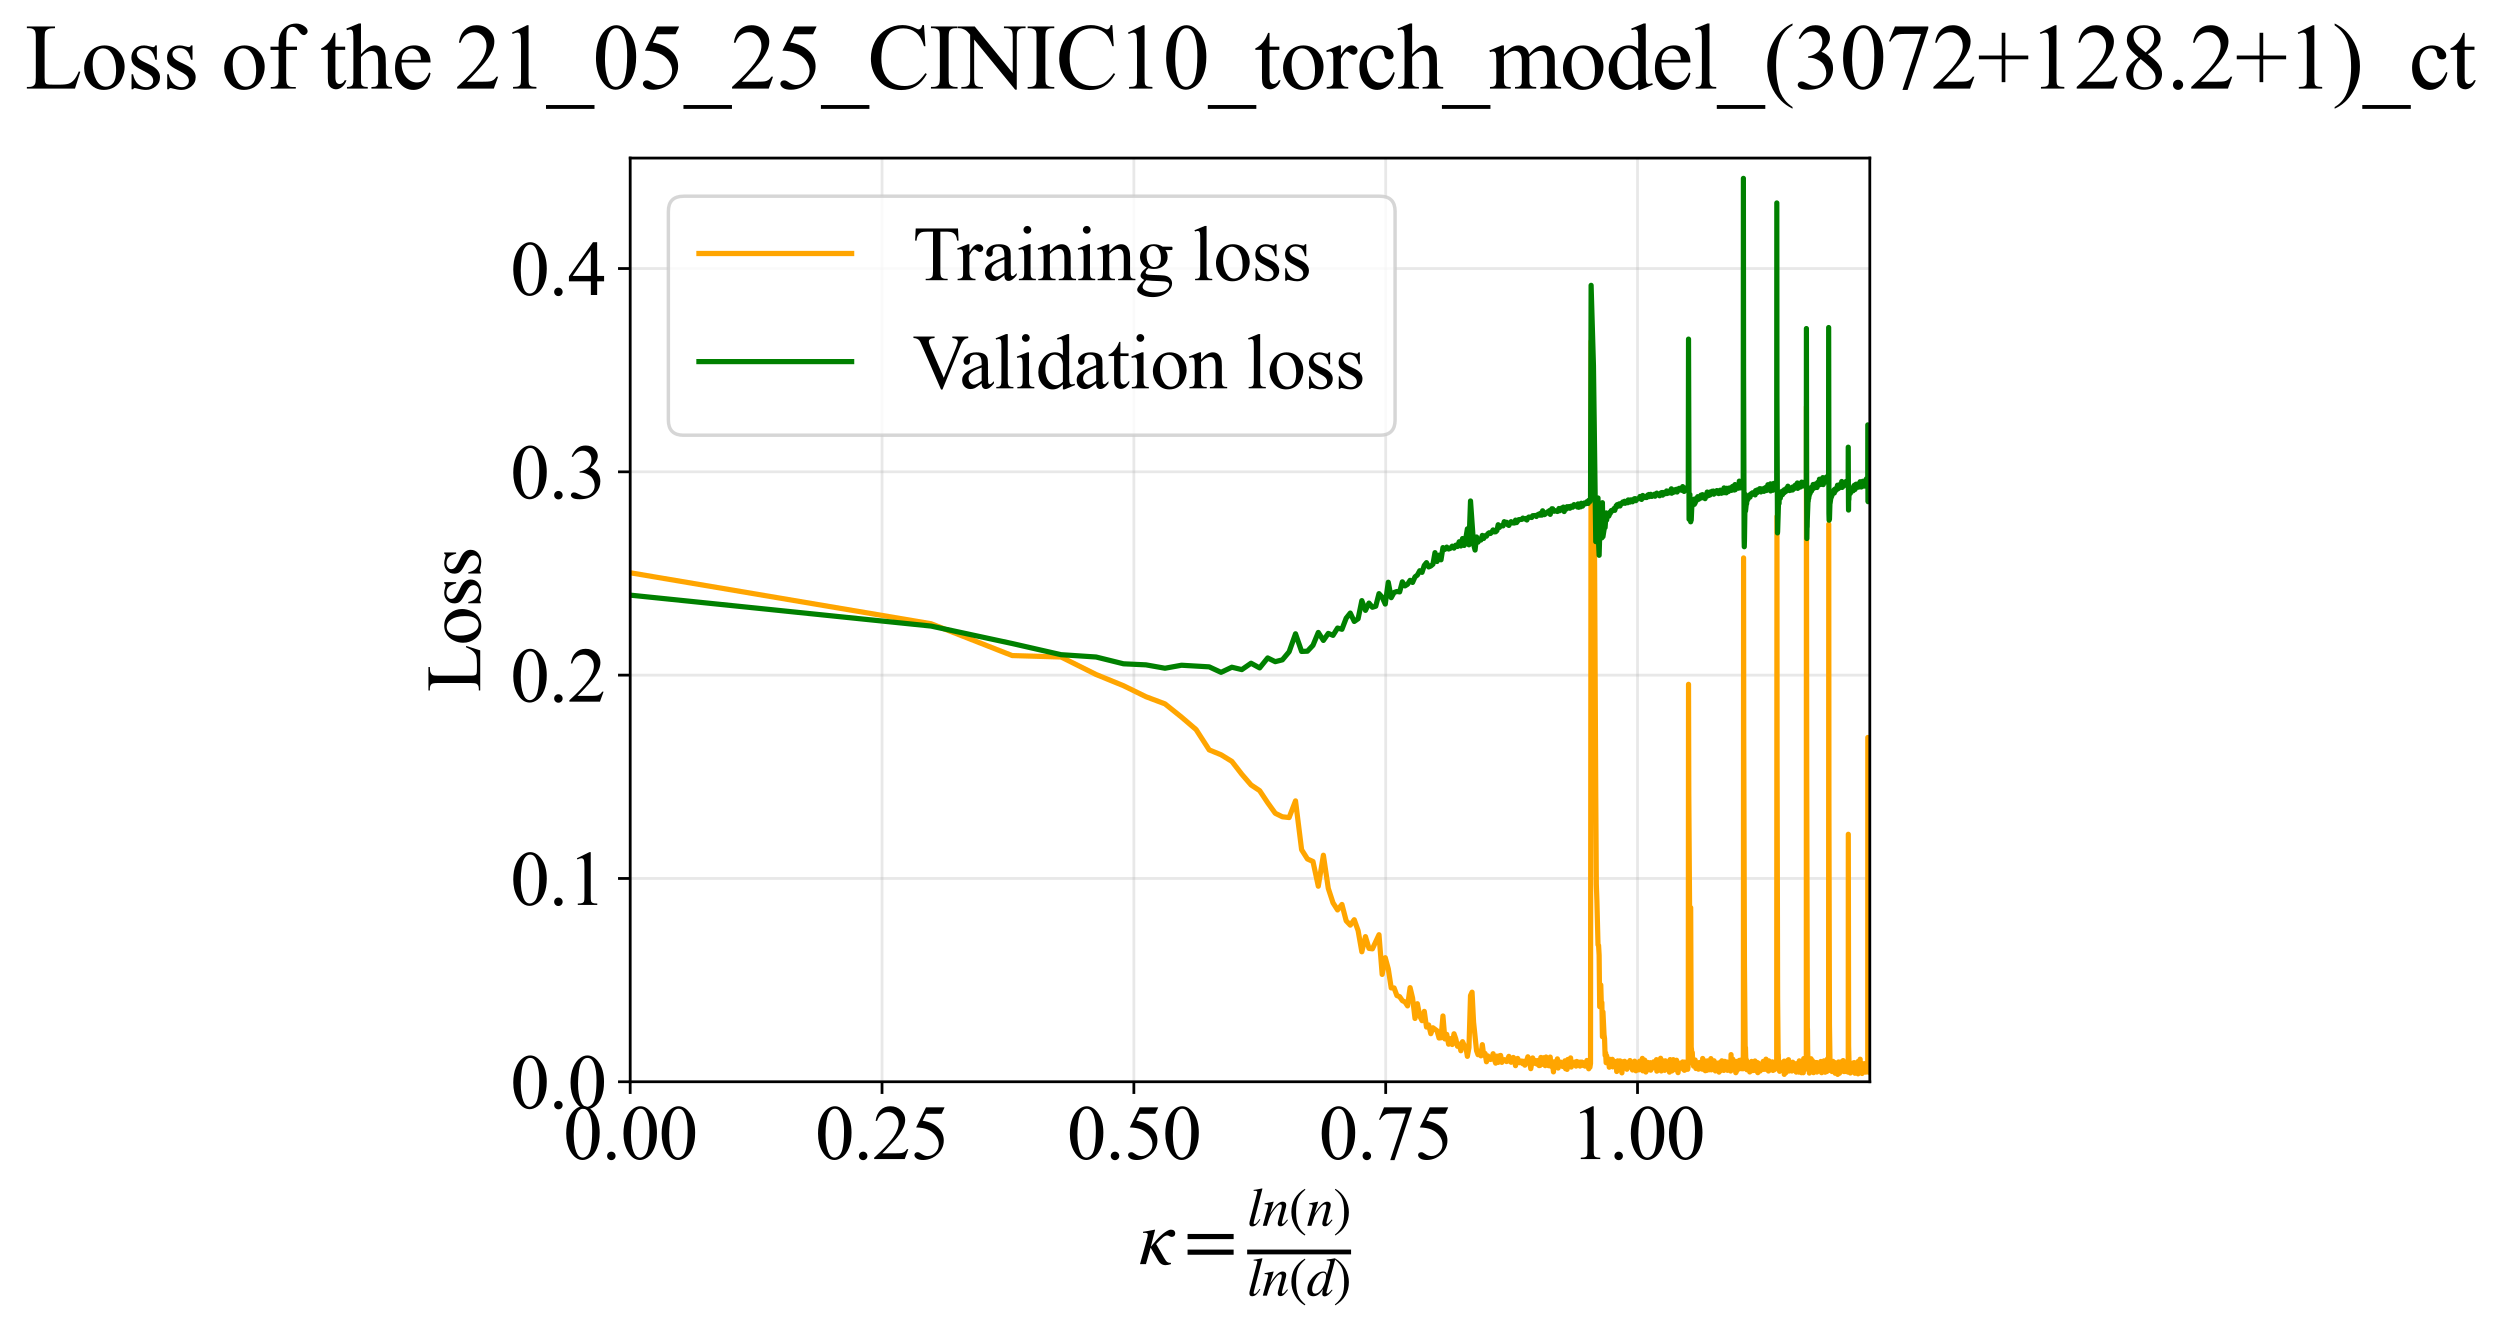 <?xml version="1.0" encoding="utf-8" standalone="no"?>
<!DOCTYPE svg PUBLIC "-//W3C//DTD SVG 1.1//EN"
  "http://www.w3.org/Graphics/SVG/1.1/DTD/svg11.dtd">
<svg xmlns:xlink="http://www.w3.org/1999/xlink" width="720.225pt" height="383.266pt" viewBox="0 0 720.225 383.266" xmlns="http://www.w3.org/2000/svg" version="1.1">
 <defs>
  <style type="text/css">*{stroke-linejoin: round; stroke-linecap: butt}</style>
 </defs>
 <g id="figure_1">
  <g id="patch_1">
   <path d="M 0 383.266 
L 720.225 383.266 
L 720.225 0 
L 0 0 
z
" style="fill: #ffffff"/>
  </g>
  <g id="axes_1">
   <g id="patch_2">
    <path d="M 181.552 311.644 
L 538.672 311.644 
L 538.672 45.532 
L 181.552 45.532 
z
" style="fill: #ffffff"/>
   </g>
   <g id="matplotlib.axis_1">
    <g id="xtick_1">
     <g id="line2d_1">
      <path d="M 181.552 311.644 
L 181.552 45.532 
" clip-path="url(#pd150ecb493)" style="fill: none; stroke: #b0b0b0; stroke-opacity: 0.3; stroke-width: 0.8; stroke-linecap: square"/>
     </g>
     <g id="line2d_2">
      <defs>
       <path id="mfe0ccd0ac2" d="M 0 0 
L 0 3.5 
" style="stroke: #000000; stroke-width: 0.8"/>
      </defs>
      <g>
       <use xlink:href="#mfe0ccd0ac2" x="181.552" y="311.644" style="stroke: #000000; stroke-width: 0.8"/>
      </g>
     </g>
     <g id="text_1">
      <!-- 0.00 -->
      <g transform="translate(162.302 333.92) scale(0.22 -0.22)">
       <defs>
        <path id="TimesNewRomanPSMT-30" d="M 231 2094 
Q 231 2819 450 3342 
Q 669 3866 1031 4122 
Q 1313 4325 1613 4325 
Q 2100 4325 2488 3828 
Q 2972 3213 2972 2159 
Q 2972 1422 2759 906 
Q 2547 391 2217 158 
Q 1888 -75 1581 -75 
Q 975 -75 572 641 
Q 231 1244 231 2094 
z
M 844 2016 
Q 844 1141 1059 588 
Q 1238 122 1591 122 
Q 1759 122 1940 273 
Q 2122 425 2216 781 
Q 2359 1319 2359 2297 
Q 2359 3022 2209 3506 
Q 2097 3866 1919 4016 
Q 1791 4119 1609 4119 
Q 1397 4119 1231 3928 
Q 1006 3669 925 3112 
Q 844 2556 844 2016 
z
" transform="scale(0.016)"/>
        <path id="TimesNewRomanPSMT-2e" d="M 800 606 
Q 947 606 1047 504 
Q 1147 403 1147 259 
Q 1147 116 1045 14 
Q 944 -88 800 -88 
Q 656 -88 554 14 
Q 453 116 453 259 
Q 453 406 554 506 
Q 656 606 800 606 
z
" transform="scale(0.016)"/>
       </defs>
       <use xlink:href="#TimesNewRomanPSMT-30"/>
       <use xlink:href="#TimesNewRomanPSMT-2e" transform="translate(50 0)"/>
       <use xlink:href="#TimesNewRomanPSMT-30" transform="translate(75 0)"/>
       <use xlink:href="#TimesNewRomanPSMT-30" transform="translate(125 0)"/>
      </g>
     </g>
    </g>
    <g id="xtick_2">
     <g id="line2d_3">
      <path d="M 254.103 311.644 
L 254.103 45.532 
" clip-path="url(#pd150ecb493)" style="fill: none; stroke: #b0b0b0; stroke-opacity: 0.3; stroke-width: 0.8; stroke-linecap: square"/>
     </g>
     <g id="line2d_4">
      <g>
       <use xlink:href="#mfe0ccd0ac2" x="254.103" y="311.644" style="stroke: #000000; stroke-width: 0.8"/>
      </g>
     </g>
     <g id="text_2">
      <!-- 0.25 -->
      <g transform="translate(234.853 333.92) scale(0.22 -0.22)">
       <defs>
        <path id="TimesNewRomanPSMT-32" d="M 2934 816 
L 2638 0 
L 138 0 
L 138 116 
Q 1241 1122 1691 1759 
Q 2141 2397 2141 2925 
Q 2141 3328 1894 3587 
Q 1647 3847 1303 3847 
Q 991 3847 742 3664 
Q 494 3481 375 3128 
L 259 3128 
Q 338 3706 661 4015 
Q 984 4325 1469 4325 
Q 1984 4325 2329 3994 
Q 2675 3663 2675 3213 
Q 2675 2891 2525 2569 
Q 2294 2063 1775 1497 
Q 997 647 803 472 
L 1909 472 
Q 2247 472 2383 497 
Q 2519 522 2628 598 
Q 2738 675 2819 816 
L 2934 816 
z
" transform="scale(0.016)"/>
        <path id="TimesNewRomanPSMT-35" d="M 2778 4238 
L 2534 3706 
L 1259 3706 
L 981 3138 
Q 1809 3016 2294 2522 
Q 2709 2097 2709 1522 
Q 2709 1188 2573 903 
Q 2438 619 2231 419 
Q 2025 219 1772 97 
Q 1413 -75 1034 -75 
Q 653 -75 479 54 
Q 306 184 306 341 
Q 306 428 378 495 
Q 450 563 559 563 
Q 641 563 702 538 
Q 763 513 909 409 
Q 1144 247 1384 247 
Q 1750 247 2026 523 
Q 2303 800 2303 1197 
Q 2303 1581 2056 1914 
Q 1809 2247 1375 2428 
Q 1034 2569 447 2591 
L 1259 4238 
L 2778 4238 
z
" transform="scale(0.016)"/>
       </defs>
       <use xlink:href="#TimesNewRomanPSMT-30"/>
       <use xlink:href="#TimesNewRomanPSMT-2e" transform="translate(50 0)"/>
       <use xlink:href="#TimesNewRomanPSMT-32" transform="translate(75 0)"/>
       <use xlink:href="#TimesNewRomanPSMT-35" transform="translate(125 0)"/>
      </g>
     </g>
    </g>
    <g id="xtick_3">
     <g id="line2d_5">
      <path d="M 326.653 311.644 
L 326.653 45.532 
" clip-path="url(#pd150ecb493)" style="fill: none; stroke: #b0b0b0; stroke-opacity: 0.3; stroke-width: 0.8; stroke-linecap: square"/>
     </g>
     <g id="line2d_6">
      <g>
       <use xlink:href="#mfe0ccd0ac2" x="326.653" y="311.644" style="stroke: #000000; stroke-width: 0.8"/>
      </g>
     </g>
     <g id="text_3">
      <!-- 0.50 -->
      <g transform="translate(307.403 333.92) scale(0.22 -0.22)">
       <use xlink:href="#TimesNewRomanPSMT-30"/>
       <use xlink:href="#TimesNewRomanPSMT-2e" transform="translate(50 0)"/>
       <use xlink:href="#TimesNewRomanPSMT-35" transform="translate(75 0)"/>
       <use xlink:href="#TimesNewRomanPSMT-30" transform="translate(125 0)"/>
      </g>
     </g>
    </g>
    <g id="xtick_4">
     <g id="line2d_7">
      <path d="M 399.204 311.644 
L 399.204 45.532 
" clip-path="url(#pd150ecb493)" style="fill: none; stroke: #b0b0b0; stroke-opacity: 0.3; stroke-width: 0.8; stroke-linecap: square"/>
     </g>
     <g id="line2d_8">
      <g>
       <use xlink:href="#mfe0ccd0ac2" x="399.204" y="311.644" style="stroke: #000000; stroke-width: 0.8"/>
      </g>
     </g>
     <g id="text_4">
      <!-- 0.75 -->
      <g transform="translate(379.954 333.92) scale(0.22 -0.22)">
       <defs>
        <path id="TimesNewRomanPSMT-37" d="M 644 4238 
L 2916 4238 
L 2916 4119 
L 1503 -88 
L 1153 -88 
L 2419 3728 
L 1253 3728 
Q 900 3728 750 3644 
Q 488 3500 328 3200 
L 238 3234 
L 644 4238 
z
" transform="scale(0.016)"/>
       </defs>
       <use xlink:href="#TimesNewRomanPSMT-30"/>
       <use xlink:href="#TimesNewRomanPSMT-2e" transform="translate(50 0)"/>
       <use xlink:href="#TimesNewRomanPSMT-37" transform="translate(75 0)"/>
       <use xlink:href="#TimesNewRomanPSMT-35" transform="translate(125 0)"/>
      </g>
     </g>
    </g>
    <g id="xtick_5">
     <g id="line2d_9">
      <path d="M 471.754 311.644 
L 471.754 45.532 
" clip-path="url(#pd150ecb493)" style="fill: none; stroke: #b0b0b0; stroke-opacity: 0.3; stroke-width: 0.8; stroke-linecap: square"/>
     </g>
     <g id="line2d_10">
      <g>
       <use xlink:href="#mfe0ccd0ac2" x="471.754" y="311.644" style="stroke: #000000; stroke-width: 0.8"/>
      </g>
     </g>
     <g id="text_5">
      <!-- 1.00 -->
      <g transform="translate(452.504 333.92) scale(0.22 -0.22)">
       <defs>
        <path id="TimesNewRomanPSMT-31" d="M 750 3822 
L 1781 4325 
L 1884 4325 
L 1884 747 
Q 1884 391 1914 303 
Q 1944 216 2037 169 
Q 2131 122 2419 116 
L 2419 0 
L 825 0 
L 825 116 
Q 1125 122 1212 167 
Q 1300 213 1334 289 
Q 1369 366 1369 747 
L 1369 3034 
Q 1369 3497 1338 3628 
Q 1316 3728 1258 3775 
Q 1200 3822 1119 3822 
Q 1003 3822 797 3725 
L 750 3822 
z
" transform="scale(0.016)"/>
       </defs>
       <use xlink:href="#TimesNewRomanPSMT-31"/>
       <use xlink:href="#TimesNewRomanPSMT-2e" transform="translate(50 0)"/>
       <use xlink:href="#TimesNewRomanPSMT-30" transform="translate(75 0)"/>
       <use xlink:href="#TimesNewRomanPSMT-30" transform="translate(125 0)"/>
      </g>
     </g>
    </g>
    <g id="text_6">
     <!-- $\kappa  = \frac{ln(n)}{ln(d)}$ -->
     <g transform="translate(328.102 364.186) scale(0.22 -0.22)">
      <defs>
       <path id="STIXGeneral-Italic-3ba" d="M 979 1440 
L 998 1446 
Q 1850 2541 2464 2790 
Q 2547 2822 2630 2822 
Q 2797 2822 2886 2736 
Q 2976 2650 2976 2522 
Q 2976 2387 2893 2307 
Q 2810 2227 2682 2227 
Q 2605 2227 2502 2288 
Q 2400 2349 2336 2349 
Q 2170 2349 1990 2205 
Q 1811 2061 1414 1645 
L 2042 544 
Q 2202 262 2310 182 
Q 2419 102 2624 102 
L 2624 0 
Q 2374 -83 2182 -83 
Q 1786 -83 1555 326 
L 960 1350 
L 576 0 
L 90 0 
L 640 1978 
Q 730 2317 730 2406 
Q 730 2560 518 2560 
L 339 2560 
L 339 2650 
Q 678 2694 1306 2822 
L 1325 2803 
L 979 1440 
z
" transform="scale(0.016)"/>
       <path id="STIXGeneral-Regular-3d" d="M 4077 2048 
L 307 2048 
L 307 2470 
L 4077 2470 
L 4077 2048 
z
M 4077 768 
L 307 768 
L 307 1190 
L 4077 1190 
L 4077 768 
z
" transform="scale(0.016)"/>
       <path id="STIXGeneral-Italic-6c" d="M 1786 4339 
L 806 595 
Q 755 410 755 320 
Q 755 205 864 205 
Q 1037 205 1293 570 
L 1453 794 
L 1542 730 
Q 1254 275 1046 102 
Q 838 -70 576 -70 
Q 262 -70 262 288 
Q 262 397 288 480 
L 1165 3834 
Q 1184 3898 1184 3955 
Q 1184 4096 870 4096 
L 755 4096 
L 755 4198 
Q 1203 4250 1747 4371 
L 1786 4339 
z
" transform="scale(0.016)"/>
       <path id="STIXGeneral-Italic-6e" d="M 2944 749 
L 3034 666 
Q 2707 218 2534 80 
Q 2362 -58 2138 -58 
Q 2010 -58 1923 28 
Q 1837 115 1837 288 
Q 1837 390 1939 768 
L 2221 1805 
Q 2310 2150 2310 2310 
Q 2310 2496 2157 2496 
Q 1971 2496 1750 2275 
Q 1530 2054 1210 1587 
Q 998 1274 899 1024 
Q 800 774 570 0 
L 90 0 
L 704 2240 
Q 717 2304 717 2349 
Q 717 2445 630 2480 
Q 544 2515 301 2522 
L 301 2624 
Q 550 2675 857 2729 
Q 1165 2784 1338 2822 
L 1363 2810 
L 934 1414 
Q 1408 2170 1753 2496 
Q 2099 2822 2413 2822 
Q 2611 2822 2720 2716 
Q 2829 2611 2829 2432 
Q 2829 2272 2765 2048 
L 2406 749 
Q 2317 429 2317 358 
Q 2317 243 2419 243 
Q 2541 243 2810 582 
Q 2854 634 2944 749 
z
" transform="scale(0.016)"/>
       <path id="STIXGeneral-Regular-28" d="M 1946 -1030 
L 1869 -1133 
Q 1126 -710 716 32 
Q 307 774 307 1613 
Q 307 3386 1888 4326 
L 1946 4224 
Q 1293 3667 1075 3126 
Q 858 2586 858 1632 
Q 858 685 1082 96 
Q 1306 -493 1946 -1030 
z
" transform="scale(0.016)"/>
       <path id="STIXGeneral-Regular-29" d="M 186 4224 
L 262 4326 
Q 992 3891 1408 3148 
Q 1824 2406 1824 1581 
Q 1824 -166 243 -1133 
L 186 -1030 
Q 845 -486 1059 54 
Q 1274 595 1274 1562 
Q 1274 2534 1059 3120 
Q 845 3706 186 4224 
z
" transform="scale(0.016)"/>
       <path id="STIXGeneral-Italic-64" d="M 3334 4371 
L 3373 4333 
L 3123 3360 
L 2739 1958 
Q 2323 429 2323 384 
Q 2323 256 2438 256 
Q 2522 256 2614 336 
Q 2707 416 2963 710 
L 3040 646 
Q 2547 -83 2099 -83 
Q 1978 -83 1907 -6 
Q 1837 70 1837 205 
Q 1837 397 1920 774 
Q 1645 307 1379 118 
Q 1114 -70 781 -70 
Q 461 -70 278 125 
Q 96 320 96 678 
Q 96 1440 713 2131 
Q 1331 2822 1965 2822 
Q 2163 2822 2256 2732 
Q 2349 2643 2381 2451 
L 2387 2451 
L 2675 3494 
Q 2765 3808 2765 3949 
Q 2765 4051 2694 4076 
Q 2624 4102 2355 4115 
L 2355 4224 
Q 2848 4269 3334 4371 
z
M 2278 2310 
Q 2278 2477 2185 2576 
Q 2093 2675 1978 2675 
Q 1677 2675 1395 2381 
Q 1075 2042 864 1571 
Q 653 1101 653 704 
Q 653 486 752 361 
Q 851 237 1024 237 
Q 1312 237 1606 550 
Q 1901 864 2089 1350 
Q 2278 1837 2278 2310 
z
" transform="scale(0.016)"/>
      </defs>
      <use xlink:href="#STIXGeneral-Italic-3ba" transform="translate(0 0.003)"/>
      <use xlink:href="#STIXGeneral-Regular-3d" transform="translate(58.84 0.003)"/>
      <use xlink:href="#STIXGeneral-Italic-6c" transform="translate(141.78 50.192) scale(0.7)"/>
      <use xlink:href="#STIXGeneral-Italic-6e" transform="translate(161.24 50.192) scale(0.7)"/>
      <use xlink:href="#STIXGeneral-Regular-28" transform="translate(196.24 50.192) scale(0.7)"/>
      <use xlink:href="#STIXGeneral-Italic-6e" transform="translate(219.55 50.192) scale(0.7)"/>
      <use xlink:href="#STIXGeneral-Regular-29" transform="translate(254.55 50.192) scale(0.7)"/>
      <use xlink:href="#STIXGeneral-Italic-6c" transform="translate(141.78 -41.258) scale(0.7)"/>
      <use xlink:href="#STIXGeneral-Italic-6e" transform="translate(161.24 -41.258) scale(0.7)"/>
      <use xlink:href="#STIXGeneral-Regular-28" transform="translate(196.24 -41.258) scale(0.7)"/>
      <use xlink:href="#STIXGeneral-Italic-64" transform="translate(219.55 -41.258) scale(0.7)"/>
      <use xlink:href="#STIXGeneral-Regular-29" transform="translate(254.55 -41.258) scale(0.7)"/>
      <path d="M 141.78 12.8 
L 141.78 19.05 
L 277.86 19.05 
L 277.86 12.8 
L 141.78 12.8 
z
"/>
     </g>
    </g>
   </g>
   <g id="matplotlib.axis_2">
    <g id="ytick_1">
     <g id="line2d_11">
      <path d="M 181.552 311.644 
L 538.672 311.644 
" clip-path="url(#pd150ecb493)" style="fill: none; stroke: #b0b0b0; stroke-opacity: 0.3; stroke-width: 0.8; stroke-linecap: square"/>
     </g>
     <g id="line2d_12">
      <defs>
       <path id="mea0cf9a06d" d="M 0 0 
L -3.5 0 
" style="stroke: #000000; stroke-width: 0.8"/>
      </defs>
      <g>
       <use xlink:href="#mea0cf9a06d" x="181.552" y="311.644" style="stroke: #000000; stroke-width: 0.8"/>
      </g>
     </g>
     <g id="text_7">
      <!-- 0.0 -->
      <g transform="translate(147.052 319.282) scale(0.22 -0.22)">
       <use xlink:href="#TimesNewRomanPSMT-30"/>
       <use xlink:href="#TimesNewRomanPSMT-2e" transform="translate(50 0)"/>
       <use xlink:href="#TimesNewRomanPSMT-30" transform="translate(75 0)"/>
      </g>
     </g>
    </g>
    <g id="ytick_2">
     <g id="line2d_13">
      <path d="M 181.552 253.072 
L 538.672 253.072 
" clip-path="url(#pd150ecb493)" style="fill: none; stroke: #b0b0b0; stroke-opacity: 0.3; stroke-width: 0.8; stroke-linecap: square"/>
     </g>
     <g id="line2d_14">
      <g>
       <use xlink:href="#mea0cf9a06d" x="181.552" y="253.072" style="stroke: #000000; stroke-width: 0.8"/>
      </g>
     </g>
     <g id="text_8">
      <!-- 0.1 -->
      <g transform="translate(147.052 260.71) scale(0.22 -0.22)">
       <use xlink:href="#TimesNewRomanPSMT-30"/>
       <use xlink:href="#TimesNewRomanPSMT-2e" transform="translate(50 0)"/>
       <use xlink:href="#TimesNewRomanPSMT-31" transform="translate(75 0)"/>
      </g>
     </g>
    </g>
    <g id="ytick_3">
     <g id="line2d_15">
      <path d="M 181.552 194.501 
L 538.672 194.501 
" clip-path="url(#pd150ecb493)" style="fill: none; stroke: #b0b0b0; stroke-opacity: 0.3; stroke-width: 0.8; stroke-linecap: square"/>
     </g>
     <g id="line2d_16">
      <g>
       <use xlink:href="#mea0cf9a06d" x="181.552" y="194.501" style="stroke: #000000; stroke-width: 0.8"/>
      </g>
     </g>
     <g id="text_9">
      <!-- 0.2 -->
      <g transform="translate(147.052 202.139) scale(0.22 -0.22)">
       <use xlink:href="#TimesNewRomanPSMT-30"/>
       <use xlink:href="#TimesNewRomanPSMT-2e" transform="translate(50 0)"/>
       <use xlink:href="#TimesNewRomanPSMT-32" transform="translate(75 0)"/>
      </g>
     </g>
    </g>
    <g id="ytick_4">
     <g id="line2d_17">
      <path d="M 181.552 135.93 
L 538.672 135.93 
" clip-path="url(#pd150ecb493)" style="fill: none; stroke: #b0b0b0; stroke-opacity: 0.3; stroke-width: 0.8; stroke-linecap: square"/>
     </g>
     <g id="line2d_18">
      <g>
       <use xlink:href="#mea0cf9a06d" x="181.552" y="135.93" style="stroke: #000000; stroke-width: 0.8"/>
      </g>
     </g>
     <g id="text_10">
      <!-- 0.3 -->
      <g transform="translate(147.052 143.568) scale(0.22 -0.22)">
       <defs>
        <path id="TimesNewRomanPSMT-33" d="M 325 3431 
Q 506 3859 782 4092 
Q 1059 4325 1472 4325 
Q 1981 4325 2253 3994 
Q 2459 3747 2459 3466 
Q 2459 3003 1878 2509 
Q 2269 2356 2469 2072 
Q 2669 1788 2669 1403 
Q 2669 853 2319 450 
Q 1863 -75 997 -75 
Q 569 -75 414 31 
Q 259 138 259 259 
Q 259 350 332 419 
Q 406 488 509 488 
Q 588 488 669 463 
Q 722 447 909 348 
Q 1097 250 1169 231 
Q 1284 197 1416 197 
Q 1734 197 1970 444 
Q 2206 691 2206 1028 
Q 2206 1275 2097 1509 
Q 2016 1684 1919 1775 
Q 1784 1900 1550 2001 
Q 1316 2103 1072 2103 
L 972 2103 
L 972 2197 
Q 1219 2228 1467 2375 
Q 1716 2522 1828 2728 
Q 1941 2934 1941 3181 
Q 1941 3503 1739 3701 
Q 1538 3900 1238 3900 
Q 753 3900 428 3381 
L 325 3431 
z
" transform="scale(0.016)"/>
       </defs>
       <use xlink:href="#TimesNewRomanPSMT-30"/>
       <use xlink:href="#TimesNewRomanPSMT-2e" transform="translate(50 0)"/>
       <use xlink:href="#TimesNewRomanPSMT-33" transform="translate(75 0)"/>
      </g>
     </g>
    </g>
    <g id="ytick_5">
     <g id="line2d_19">
      <path d="M 181.552 77.358 
L 538.672 77.358 
" clip-path="url(#pd150ecb493)" style="fill: none; stroke: #b0b0b0; stroke-opacity: 0.3; stroke-width: 0.8; stroke-linecap: square"/>
     </g>
     <g id="line2d_20">
      <g>
       <use xlink:href="#mea0cf9a06d" x="181.552" y="77.358" style="stroke: #000000; stroke-width: 0.8"/>
      </g>
     </g>
     <g id="text_11">
      <!-- 0.4 -->
      <g transform="translate(147.052 84.996) scale(0.22 -0.22)">
       <defs>
        <path id="TimesNewRomanPSMT-34" d="M 2978 1563 
L 2978 1119 
L 2409 1119 
L 2409 0 
L 1894 0 
L 1894 1119 
L 100 1119 
L 100 1519 
L 2066 4325 
L 2409 4325 
L 2409 1563 
L 2978 1563 
z
M 1894 1563 
L 1894 3666 
L 406 1563 
L 1894 1563 
z
" transform="scale(0.016)"/>
       </defs>
       <use xlink:href="#TimesNewRomanPSMT-30"/>
       <use xlink:href="#TimesNewRomanPSMT-2e" transform="translate(50 0)"/>
       <use xlink:href="#TimesNewRomanPSMT-34" transform="translate(75 0)"/>
      </g>
     </g>
    </g>
    <g id="text_12">
     <!-- Loss -->
     <g transform="translate(138.346 199.369) rotate(-90) scale(0.22 -0.22)">
      <defs>
       <path id="TimesNewRomanPSMT-4c" d="M 3669 1172 
L 3772 1150 
L 3409 0 
L 128 0 
L 128 116 
L 288 116 
Q 556 116 672 291 
Q 738 391 738 753 
L 738 3488 
Q 738 3884 650 3984 
Q 528 4122 288 4122 
L 128 4122 
L 128 4238 
L 2047 4238 
L 2047 4122 
Q 1709 4125 1573 4059 
Q 1438 3994 1388 3894 
Q 1338 3794 1338 3416 
L 1338 753 
Q 1338 494 1388 397 
Q 1425 331 1503 300 
Q 1581 269 1991 269 
L 2300 269 
Q 2788 269 2984 341 
Q 3181 413 3343 595 
Q 3506 778 3669 1172 
z
" transform="scale(0.016)"/>
       <path id="TimesNewRomanPSMT-6f" d="M 1600 2947 
Q 2250 2947 2644 2453 
Q 2978 2031 2978 1484 
Q 2978 1100 2793 706 
Q 2609 313 2286 112 
Q 1963 -88 1566 -88 
Q 919 -88 538 428 
Q 216 863 216 1403 
Q 216 1797 411 2186 
Q 606 2575 925 2761 
Q 1244 2947 1600 2947 
z
M 1503 2744 
Q 1338 2744 1170 2645 
Q 1003 2547 900 2300 
Q 797 2053 797 1666 
Q 797 1041 1045 587 
Q 1294 134 1700 134 
Q 2003 134 2200 384 
Q 2397 634 2397 1244 
Q 2397 2006 2069 2444 
Q 1847 2744 1503 2744 
z
" transform="scale(0.016)"/>
       <path id="TimesNewRomanPSMT-73" d="M 2050 2947 
L 2050 1972 
L 1947 1972 
Q 1828 2431 1642 2597 
Q 1456 2763 1169 2763 
Q 950 2763 815 2647 
Q 681 2531 681 2391 
Q 681 2216 781 2091 
Q 878 1963 1175 1819 
L 1631 1597 
Q 2266 1288 2266 781 
Q 2266 391 1970 151 
Q 1675 -88 1309 -88 
Q 1047 -88 709 6 
Q 606 38 541 38 
Q 469 38 428 -44 
L 325 -44 
L 325 978 
L 428 978 
Q 516 541 762 319 
Q 1009 97 1316 97 
Q 1531 97 1667 223 
Q 1803 350 1803 528 
Q 1803 744 1651 891 
Q 1500 1038 1047 1263 
Q 594 1488 453 1669 
Q 313 1847 313 2119 
Q 313 2472 555 2709 
Q 797 2947 1181 2947 
Q 1350 2947 1591 2875 
Q 1750 2828 1803 2828 
Q 1853 2828 1881 2850 
Q 1909 2872 1947 2947 
L 2050 2947 
z
" transform="scale(0.016)"/>
      </defs>
      <use xlink:href="#TimesNewRomanPSMT-4c"/>
      <use xlink:href="#TimesNewRomanPSMT-6f" transform="translate(61.084 0)"/>
      <use xlink:href="#TimesNewRomanPSMT-73" transform="translate(111.084 0)"/>
      <use xlink:href="#TimesNewRomanPSMT-73" transform="translate(150 0)"/>
     </g>
    </g>
   </g>
   <g id="line2d_21">
    <path d="M 181.552 165.009 
L 268.226 179.69 
L 291.595 188.861 
L 305.67 189.274 
L 315.775 194.32 
L 323.662 197.541 
L 330.133 200.716 
L 335.619 202.777 
L 340.381 206.593 
L 344.588 210.187 
L 348.356 216.035 
L 351.768 217.436 
L 354.885 219.347 
L 357.755 223.053 
L 360.414 226.13 
L 362.89 227.775 
L 365.207 231.26 
L 367.385 234.293 
L 369.439 235.308 
L 371.383 235.527 
L 373.227 230.726 
L 374.981 244.803 
L 376.655 247.456 
L 378.254 248.187 
L 379.786 255.304 
L 381.255 246.383 
L 382.667 255.942 
L 384.026 260.088 
L 385.335 262.145 
L 386.599 260.566 
L 387.82 265.274 
L 389.001 266.519 
L 390.145 264.97 
L 391.254 268.089 
L 392.329 274.198 
L 393.374 269.834 
L 394.389 273.219 
L 395.377 273.354 
L 397.274 269.285 
L 398.187 280.715 
L 399.077 275.91 
L 399.946 279.095 
L 400.794 284.608 
L 401.623 284.616 
L 402.433 286.81 
L 403.226 287.138 
L 404.001 288.283 
L 404.761 288.648 
L 405.504 289.788 
L 406.233 284.533 
L 406.947 287.504 
L 407.648 293.404 
L 408.335 289.165 
L 409.009 292.708 
L 409.671 294.042 
L 410.321 291.368 
L 410.959 295.88 
L 411.587 295.286 
L 412.204 297.793 
L 412.81 296.089 
L 413.993 296.959 
L 414.57 299.04 
L 415.139 298.971 
L 415.698 292.694 
L 416.249 299.3 
L 416.792 297.993 
L 417.326 300.824 
L 417.853 299.219 
L 418.372 300.915 
L 418.884 297.822 
L 419.389 299.268 
L 419.887 301.417 
L 420.378 300.783 
L 420.862 302.707 
L 421.34 300.096 
L 421.812 301.132 
L 422.278 301.542 
L 422.737 304.322 
L 423.191 301.815 
L 423.64 286.807 
L 424.083 285.839 
L 424.52 294.461 
L 425.38 302.702 
L 425.802 303.845 
L 426.219 302.854 
L 426.632 304.176 
L 427.04 300.956 
L 427.443 304.011 
L 427.842 303.495 
L 428.237 305.881 
L 428.627 304.195 
L 429.013 304.915 
L 429.395 305.224 
L 429.773 305.064 
L 430.147 303.569 
L 430.517 305.237 
L 430.884 306.281 
L 431.247 304.259 
L 431.606 306.061 
L 431.962 304.171 
L 432.314 304.055 
L 432.663 306.059 
L 433.008 305.371 
L 433.35 305.275 
L 433.69 305.459 
L 434.025 305.827 
L 434.688 304.327 
L 435.015 305.771 
L 435.338 306.032 
L 435.659 305.564 
L 435.978 304.643 
L 436.293 305.048 
L 436.606 307.005 
L 437.223 304.923 
L 437.83 306.157 
L 438.129 305.699 
L 438.427 305.687 
L 438.721 306.46 
L 439.014 305.746 
L 439.304 306.868 
L 439.877 305.353 
L 440.16 304.453 
L 440.441 306.014 
L 440.72 306.242 
L 440.997 307.869 
L 441.544 304.782 
L 441.814 306.234 
L 442.083 306.328 
L 442.349 305.511 
L 442.614 306.459 
L 442.877 306.598 
L 443.137 305.498 
L 443.396 306.99 
L 443.653 306.958 
L 443.909 304.639 
L 444.162 306.65 
L 444.664 304.716 
L 445.158 307 
L 445.403 304.513 
L 445.646 306.781 
L 445.888 306.362 
L 446.128 307.014 
L 446.366 305.211 
L 446.603 304.535 
L 446.838 307.19 
L 447.072 306.23 
L 447.304 306.687 
L 447.535 308.797 
L 447.765 305.887 
L 447.992 307.405 
L 448.219 306.004 
L 448.444 305.993 
L 448.667 305.05 
L 448.89 307.697 
L 449.111 306.212 
L 449.33 306.884 
L 449.548 305.962 
L 449.765 306.773 
L 449.981 306.238 
L 450.195 307.242 
L 450.62 306.764 
L 450.831 305.616 
L 451.04 307.901 
L 451.248 306.291 
L 451.455 308.08 
L 451.661 305.226 
L 451.866 307.151 
L 452.069 305.751 
L 452.272 306.925 
L 452.473 304.775 
L 452.673 307.4 
L 452.872 306.346 
L 453.07 306.815 
L 453.267 306.781 
L 453.657 305.976 
L 454.044 307.135 
L 454.235 305.794 
L 454.426 306.121 
L 454.615 305.972 
L 454.992 306.022 
L 455.178 307.13 
L 455.364 305.982 
L 455.549 306.645 
L 455.733 305.977 
L 455.916 306.327 
L 456.098 306.943 
L 456.279 306.148 
L 456.459 306.176 
L 456.638 307.146 
L 456.816 306.389 
L 456.994 306.835 
L 457.171 305.512 
L 457.695 307.907 
L 457.869 307.223 
L 458.041 307.467 
L 458.213 306.368 
L 458.383 98.306 
L 458.553 99.296 
L 458.891 110.126 
L 459.059 119.913 
L 459.391 162.812 
L 459.721 229.093 
L 459.885 254.719 
L 460.048 259.429 
L 460.372 272.193 
L 460.533 272.359 
L 460.693 275.178 
L 460.853 290.013 
L 461.012 285.126 
L 461.17 283.757 
L 461.327 289.31 
L 461.484 288.844 
L 461.64 298.647 
L 461.795 291.526 
L 462.104 298.093 
L 462.257 299.197 
L 462.41 304.035 
L 462.562 303.323 
L 462.714 306.162 
L 462.865 304.149 
L 463.164 306.283 
L 463.462 305.315 
L 463.609 307.453 
L 463.757 305.169 
L 463.903 306.773 
L 464.049 305.591 
L 464.194 306.563 
L 464.339 306.513 
L 464.483 305.182 
L 464.627 307.35 
L 464.913 305.668 
L 465.055 305.741 
L 465.337 307.284 
L 465.617 305.88 
L 465.756 308.693 
L 465.895 305.787 
L 466.033 305.624 
L 466.171 305.933 
L 466.308 307.837 
L 466.444 306.946 
L 466.58 306.822 
L 466.716 305.627 
L 466.851 307.107 
L 466.985 306.779 
L 467.253 309.08 
L 467.519 305.981 
L 467.651 305.849 
L 467.782 306.536 
L 467.913 306.339 
L 468.044 305.751 
L 468.174 306.641 
L 468.433 306.194 
L 468.562 306.582 
L 468.69 308.039 
L 468.818 306.625 
L 468.946 307.127 
L 469.199 306.174 
L 469.325 305.858 
L 469.451 306.828 
L 469.576 305.532 
L 469.701 307.475 
L 469.825 306.837 
L 469.949 306.832 
L 470.073 306.345 
L 470.319 308.256 
L 470.563 306.825 
L 470.684 307.501 
L 470.805 307.18 
L 470.926 305.716 
L 471.046 307.677 
L 471.166 307.395 
L 471.285 308.481 
L 471.523 306.713 
L 471.759 307.287 
L 471.877 307.389 
L 471.994 306.874 
L 472.11 308.224 
L 472.343 305.729 
L 472.917 307.409 
L 473.031 306.713 
L 473.144 304.913 
L 473.257 308.494 
L 473.483 306.386 
L 473.595 308.337 
L 473.706 307.714 
L 473.818 305.41 
L 473.929 308.158 
L 474.039 307.204 
L 474.15 308.84 
L 474.259 308.189 
L 474.369 306.387 
L 474.587 306.534 
L 474.696 306.068 
L 474.912 308.174 
L 475.02 306.751 
L 475.127 306.935 
L 475.235 306.879 
L 475.341 307.249 
L 475.448 306.139 
L 475.554 308.309 
L 475.66 306.889 
L 475.765 307.382 
L 475.975 306.265 
L 476.08 307.728 
L 476.288 307.033 
L 476.392 305.904 
L 476.598 307.378 
L 476.701 307.435 
L 476.803 306.72 
L 477.007 307.534 
L 477.21 305.271 
L 477.311 308.585 
L 477.412 308.515 
L 477.613 307.213 
L 477.713 306.079 
L 477.813 307.71 
L 477.912 307.421 
L 478.011 305.619 
L 478.11 308.06 
L 478.307 306.544 
L 478.405 304.877 
L 478.503 305.9 
L 478.6 308.533 
L 478.794 305.469 
L 478.891 306.406 
L 478.988 305.754 
L 479.084 305.922 
L 479.18 307.061 
L 479.276 305.782 
L 479.466 306.444 
L 479.561 308.36 
L 479.75 305.599 
L 479.845 306.248 
L 479.938 308.038 
L 480.126 306.434 
L 480.219 307.585 
L 480.312 306.733 
L 480.497 307.55 
L 480.589 307.386 
L 480.682 308.04 
L 480.773 306.907 
L 480.956 308.869 
L 481.047 308.203 
L 481.138 305.26 
L 481.319 306.725 
L 481.41 305.909 
L 481.5 306.702 
L 481.589 306.404 
L 481.679 308.52 
L 481.768 307.871 
L 481.857 306.086 
L 481.946 306.359 
L 482.035 305.272 
L 482.123 305.928 
L 482.212 305.64 
L 482.3 307.902 
L 482.387 305.751 
L 482.562 307.227 
L 482.736 308.205 
L 482.996 305.442 
L 483.082 305.77 
L 483.168 307.228 
L 483.254 306.758 
L 483.339 307.322 
L 483.425 309.017 
L 483.595 307.716 
L 483.679 307.555 
L 483.764 307.067 
L 483.848 307.396 
L 483.932 306.896 
L 484.016 307.719 
L 484.1 307.396 
L 484.184 306.254 
L 484.267 307.396 
L 484.35 306.747 
L 484.433 306.912 
L 484.516 306.911 
L 484.598 306.252 
L 484.681 306.42 
L 484.763 305.929 
L 484.927 308.048 
L 485.009 306.909 
L 485.09 308.21 
L 485.171 307.179 
L 485.252 308.345 
L 485.333 305.983 
L 485.495 308.211 
L 485.655 306.42 
L 485.815 307.887 
L 485.974 306.423 
L 486.133 306.751 
L 486.212 308.052 
L 486.291 307.554 
L 486.369 305.165 
L 486.448 197.148 
L 486.526 228.93 
L 486.992 296.004 
L 487.069 261.474 
L 487.223 301.688 
L 487.3 302.268 
L 487.452 304.983 
L 487.529 303.226 
L 487.68 306.44 
L 487.756 305.989 
L 487.832 306.248 
L 487.907 307.147 
L 488.057 305.653 
L 488.132 305.649 
L 488.207 306.342 
L 488.281 306.33 
L 488.356 305.374 
L 488.43 305.712 
L 488.578 307.826 
L 488.652 307.674 
L 488.726 306.698 
L 488.799 307.185 
L 488.872 307.04 
L 488.946 306.545 
L 489.019 307.368 
L 489.092 307.183 
L 489.164 307.667 
L 489.237 307.04 
L 489.31 308.023 
L 489.382 307.699 
L 489.598 306.078 
L 489.67 307.896 
L 489.741 307.228 
L 489.813 307.809 
L 489.955 306.978 
L 490.026 307.297 
L 490.097 306.092 
L 490.168 307.542 
L 490.239 306.721 
L 490.309 306.674 
L 490.45 308.033 
L 490.52 304.936 
L 490.59 306.716 
L 490.66 305.187 
L 490.868 307.876 
L 491.007 305.61 
L 491.076 306.177 
L 491.282 308.466 
L 491.487 306.417 
L 491.555 307.592 
L 491.623 306.244 
L 491.691 308.367 
L 491.759 307.964 
L 491.894 305.622 
L 491.961 308.078 
L 492.029 307.394 
L 492.096 306.639 
L 492.163 307.873 
L 492.296 306.243 
L 492.363 308.206 
L 492.429 307.311 
L 492.496 307.964 
L 492.562 306.749 
L 492.628 307.876 
L 492.694 306.252 
L 492.76 307.115 
L 492.826 307.397 
L 492.891 304.977 
L 493.022 308.213 
L 493.087 307.717 
L 493.153 307.725 
L 493.218 308.044 
L 493.283 306.905 
L 493.347 307.885 
L 493.412 307.535 
L 493.477 305.936 
L 493.541 307.887 
L 493.606 307.231 
L 493.67 307.054 
L 493.734 307.721 
L 493.798 305.602 
L 493.862 306.928 
L 493.926 306.442 
L 494.18 308.53 
L 494.306 306.26 
L 494.432 307.736 
L 494.495 307.888 
L 494.557 307.726 
L 494.62 306.263 
L 494.682 307.891 
L 494.745 307.238 
L 494.807 306.734 
L 494.869 308.107 
L 494.993 306.278 
L 495.055 307.903 
L 495.117 306.585 
L 495.178 307.231 
L 495.24 308.866 
L 495.301 306.588 
L 495.362 307.076 
L 495.424 306.272 
L 495.485 307.402 
L 495.546 306.061 
L 495.606 307.069 
L 495.789 308.405 
L 496.03 305.606 
L 496.09 307.4 
L 496.15 307.179 
L 496.21 306.915 
L 496.27 307.403 
L 496.329 307.079 
L 496.389 306.266 
L 496.448 306.59 
L 496.508 306.945 
L 496.567 305.794 
L 496.626 308.373 
L 496.685 305.77 
L 496.744 307.077 
L 496.803 305.777 
L 496.862 307.723 
L 496.921 305.776 
L 496.979 307.246 
L 497.038 306.425 
L 497.096 307.404 
L 497.154 305.94 
L 497.213 307.159 
L 497.329 307.883 
L 497.387 306.423 
L 497.445 307.889 
L 497.502 305.942 
L 497.56 308.225 
L 497.618 306.932 
L 497.675 308.352 
L 497.733 307.077 
L 497.79 307.126 
L 497.904 306.241 
L 497.961 306.26 
L 498.018 307.076 
L 498.075 306.265 
L 498.132 307.729 
L 498.189 306.105 
L 498.245 308.22 
L 498.302 308.056 
L 498.358 308.058 
L 498.471 307.407 
L 498.527 305.943 
L 498.583 308.546 
L 498.639 307.403 
L 498.695 303.827 
L 498.751 307.078 
L 498.806 308.224 
L 498.862 306.105 
L 498.917 307.403 
L 498.973 306.267 
L 499.028 308.218 
L 499.194 305.128 
L 499.249 307.244 
L 499.304 306.431 
L 499.359 306.269 
L 499.523 307.896 
L 499.577 307.57 
L 499.632 305.79 
L 499.686 308.205 
L 499.741 307.238 
L 499.795 307.401 
L 499.849 308.055 
L 499.903 306.588 
L 499.957 307.406 
L 500.065 309.034 
L 500.118 305.781 
L 500.172 308.868 
L 500.226 306.917 
L 500.279 307.244 
L 500.332 307.733 
L 500.386 306.753 
L 500.439 308.382 
L 500.492 306.756 
L 500.545 307.735 
L 500.598 307.408 
L 500.651 307.408 
L 500.704 307.568 
L 500.757 307.408 
L 500.81 307.084 
L 500.862 307.244 
L 500.915 307.727 
L 501.072 305.488 
L 501.177 307.889 
L 501.333 305.453 
L 501.488 306.92 
L 501.54 307.246 
L 501.591 306.595 
L 501.643 307.084 
L 501.694 307.583 
L 501.797 305.781 
L 501.848 307.9 
L 501.95 307.57 
L 502.001 305.131 
L 502.052 306.596 
L 502.154 307.901 
L 502.205 307.553 
L 502.255 299.149 
L 502.306 160.734 
L 502.356 211.388 
L 502.558 277.867 
L 502.758 301.297 
L 502.808 301.911 
L 502.857 301.781 
L 502.957 305.74 
L 503.007 305.022 
L 503.106 307.355 
L 503.155 305.426 
L 503.204 307.147 
L 503.253 308.185 
L 503.303 306.053 
L 503.401 306.213 
L 503.548 308.004 
L 503.742 306.231 
L 503.791 307.71 
L 503.839 306.819 
L 503.936 306.731 
L 504.033 306.408 
L 504.081 308.819 
L 504.225 306.084 
L 504.321 307.912 
L 504.464 306.251 
L 504.511 308.521 
L 504.559 307.552 
L 504.606 305.78 
L 504.654 308.209 
L 504.748 307.412 
L 504.89 306.256 
L 504.937 307.72 
L 504.984 306.747 
L 505.031 306.423 
L 505.171 308.397 
L 505.218 307.226 
L 505.264 307.723 
L 505.311 308.206 
L 505.357 307.562 
L 505.404 307.557 
L 505.45 306.096 
L 505.496 307.562 
L 505.542 307.411 
L 505.589 305.657 
L 505.635 306.603 
L 505.773 307.874 
L 505.819 306.461 
L 505.864 306.582 
L 506.002 308.538 
L 506.138 306.259 
L 506.184 306.744 
L 506.229 307.72 
L 506.274 306.104 
L 506.32 307.594 
L 506.365 307.246 
L 506.41 309.026 
L 506.455 306.59 
L 506.5 307.402 
L 506.545 306.263 
L 506.59 307.077 
L 506.635 306.755 
L 506.724 307.728 
L 506.769 307.565 
L 506.814 307.567 
L 506.858 306.58 
L 506.903 307.559 
L 507.08 308.543 
L 507.257 307.075 
L 507.301 307.156 
L 507.345 306.592 
L 507.389 306.754 
L 507.433 307.731 
L 507.52 307.643 
L 507.564 307.727 
L 507.608 307.285 
L 507.651 307.731 
L 507.782 308.064 
L 507.869 306.589 
L 507.912 308.083 
L 507.955 305.779 
L 507.999 307.569 
L 508.128 307.959 
L 508.171 305.781 
L 508.257 306.593 
L 508.428 308.059 
L 508.47 306.92 
L 508.513 307.572 
L 508.555 308.056 
L 508.598 308.051 
L 508.683 306.846 
L 508.725 307.892 
L 508.767 305.133 
L 508.81 307.086 
L 508.852 307.737 
L 508.936 306.106 
L 509.02 307.565 
L 509.062 307.243 
L 509.104 307.639 
L 509.146 307.224 
L 509.188 307.081 
L 509.313 308.217 
L 509.437 306.431 
L 509.479 308.547 
L 509.562 307.884 
L 509.603 305.617 
L 509.644 308.222 
L 509.685 308.384 
L 509.85 306.269 
L 509.932 307.569 
L 509.973 307.071 
L 510.014 306.418 
L 510.054 307.02 
L 510.136 308.049 
L 510.177 307.405 
L 510.298 306.761 
L 510.46 308.221 
L 510.581 305.905 
L 510.621 307.734 
L 510.661 306.437 
L 510.741 306.127 
L 510.781 308.385 
L 510.861 306.922 
L 510.98 308.054 
L 511.02 307.893 
L 511.06 307.083 
L 511.1 308.225 
L 511.139 307.898 
L 511.179 306.267 
L 511.258 306.27 
L 511.336 307.083 
L 511.376 305.946 
L 511.415 307.734 
L 511.454 306.618 
L 511.533 307.56 
L 511.572 306.494 
L 511.611 307.566 
L 511.65 307.568 
L 511.689 307.902 
L 511.728 306.92 
L 511.767 307.897 
L 511.806 307.897 
L 511.845 307.082 
L 511.922 148.774 
L 511.961 219.806 
L 512.115 287.721 
L 512.269 304.386 
L 512.307 303.762 
L 512.384 307.096 
L 512.498 307.029 
L 512.537 305.726 
L 512.575 306.099 
L 512.689 308.633 
L 512.726 306.864 
L 512.802 307.419 
L 512.878 307.215 
L 512.953 308.194 
L 513.103 306.56 
L 513.141 308.269 
L 513.178 306.405 
L 513.216 307.877 
L 513.29 308.049 
L 513.327 306.904 
L 513.365 308.044 
L 513.439 307.337 
L 513.476 306.519 
L 513.513 308.206 
L 513.587 307.398 
L 513.661 306.581 
L 513.735 307.585 
L 513.772 306.928 
L 513.809 306.745 
L 513.845 306.769 
L 513.882 307.562 
L 513.919 306.909 
L 513.992 305.696 
L 514.028 309.513 
L 514.101 308.538 
L 514.138 305.939 
L 514.211 308.204 
L 514.247 306.914 
L 514.283 308.541 
L 514.32 307.239 
L 514.428 308.171 
L 514.5 309.03 
L 514.572 306.746 
L 514.608 307.889 
L 514.68 307.264 
L 514.716 306.427 
L 514.752 307.729 
L 514.931 306.918 
L 514.966 308.279 
L 515.002 307.723 
L 515.037 305.459 
L 515.108 307.24 
L 515.144 308.214 
L 515.215 307.261 
L 515.25 305.286 
L 515.285 308.379 
L 515.32 305.777 
L 515.426 308.546 
L 515.496 307.081 
L 515.531 306.918 
L 515.601 308.38 
L 515.636 306.914 
L 515.706 307.731 
L 515.741 307.572 
L 515.776 306.611 
L 515.811 308.04 
L 515.845 308.059 
L 515.88 306.432 
L 515.949 306.919 
L 515.984 308.386 
L 516.053 308.22 
L 516.191 307.083 
L 516.226 308.548 
L 516.329 308.383 
L 516.465 306.01 
L 516.568 308.384 
L 516.602 307.083 
L 516.636 306.595 
L 516.67 307.245 
L 516.704 306.755 
L 516.839 308.221 
L 516.873 306.757 
L 516.941 308.384 
L 517.109 306.781 
L 517.142 308.238 
L 517.176 306.754 
L 517.209 306.757 
L 517.243 306.761 
L 517.343 308.045 
L 517.376 307.774 
L 517.443 306.433 
L 517.476 308.869 
L 517.542 307.083 
L 517.575 307.175 
L 517.608 306.778 
L 517.741 308.56 
L 517.806 306.749 
L 517.839 307.568 
L 517.872 307.913 
L 517.905 307.571 
L 517.938 307.407 
L 517.971 306.595 
L 518.003 307.1 
L 518.069 306.922 
L 518.101 308.711 
L 518.134 307.224 
L 518.199 308.379 
L 518.232 308.873 
L 518.362 305.619 
L 518.394 307.409 
L 518.491 306.76 
L 518.523 308.224 
L 518.62 308.062 
L 518.652 308.712 
L 518.684 308.387 
L 518.781 306.741 
L 518.908 308.875 
L 518.94 306.923 
L 518.972 309.041 
L 519.004 307.255 
L 519.036 307.896 
L 519.068 307.079 
L 519.1 306.921 
L 519.226 308.546 
L 519.258 308.223 
L 519.29 305.784 
L 519.353 308.062 
L 519.447 306.598 
L 519.51 309.038 
L 519.541 307.899 
L 519.635 304.969 
L 519.667 308.066 
L 519.76 306.759 
L 519.791 308.266 
L 519.885 307.411 
L 519.916 305.97 
L 519.947 308.062 
L 519.978 306.435 
L 520.04 307.9 
L 520.102 307.249 
L 520.132 306.273 
L 520.194 306.598 
L 520.286 307.412 
L 520.317 307.086 
L 520.379 306.825 
L 520.409 117.19 
L 520.501 223.317 
L 520.684 300.502 
L 520.714 296.43 
L 520.775 302.539 
L 520.896 306.636 
L 520.926 306.265 
L 521.017 307.654 
L 520.986 306.023 
L 521.047 307.181 
L 521.137 306.162 
L 521.257 309.139 
L 521.287 306.535 
L 521.376 307.66 
L 521.406 308.504 
L 521.436 306.94 
L 521.465 307.042 
L 521.495 307.212 
L 521.525 307.079 
L 521.555 306.683 
L 521.584 307.195 
L 521.614 307.045 
L 521.643 307.316 
L 521.703 308.401 
L 521.732 305.007 
L 521.821 308.518 
L 521.879 308.315 
L 521.909 306.086 
L 521.938 308.363 
L 521.997 307.721 
L 522.055 307.882 
L 522.114 305.519 
L 522.231 307.883 
L 522.289 308.046 
L 522.318 306.906 
L 522.463 309.019 
L 522.549 306.263 
L 522.578 308.859 
L 522.665 307.576 
L 522.693 308.203 
L 522.722 307.722 
L 522.751 306.911 
L 522.808 307.789 
L 522.837 308.212 
L 522.866 308.052 
L 522.923 308.706 
L 523.008 306.093 
L 523.037 308.233 
L 523.122 307.077 
L 523.151 308.144 
L 523.207 307.244 
L 523.236 307.126 
L 523.292 308.054 
L 523.32 307.246 
L 523.405 306.105 
L 523.433 308.847 
L 523.518 308.38 
L 523.546 308.699 
L 523.574 307.887 
L 523.602 306.59 
L 523.63 308.263 
L 523.686 307.077 
L 523.77 306.919 
L 523.798 308.168 
L 523.881 306.26 
L 523.909 306.42 
L 523.937 308.215 
L 524.02 308.058 
L 524.048 306.431 
L 524.131 307.076 
L 524.158 306.588 
L 524.186 308.379 
L 524.241 307.244 
L 524.269 306.384 
L 524.351 307.243 
L 524.378 308.382 
L 524.433 306.595 
L 524.461 307.408 
L 524.488 307.247 
L 524.515 307.57 
L 524.57 305.796 
L 524.625 307.498 
L 524.706 307.409 
L 524.761 307.897 
L 524.788 309.035 
L 524.842 307.081 
L 524.923 308.057 
L 524.95 307.411 
L 524.977 307.082 
L 525.004 307.843 
L 525.031 307.242 
L 525.085 306.272 
L 525.112 307.795 
L 525.219 306.595 
L 525.246 308.059 
L 525.353 307.895 
L 525.406 308.543 
L 525.46 305.621 
L 525.593 307.897 
L 525.646 306.108 
L 525.725 307.084 
L 525.778 306.922 
L 525.804 308.899 
L 525.883 306.431 
L 525.91 307.734 
L 525.936 307.899 
L 525.988 306.765 
L 526.015 308.224 
L 526.067 308.386 
L 526.172 305.451 
L 526.276 308.711 
L 526.302 307.902 
L 526.328 308.407 
L 526.354 307.407 
L 526.38 307.572 
L 526.432 307.959 
L 526.509 305.008 
L 526.561 307.898 
L 526.639 306.922 
L 526.767 307.569 
L 526.793 306.594 
L 526.844 151.022 
L 526.895 231.583 
L 527.049 295.246 
L 527.227 307.259 
L 527.252 308.39 
L 527.328 307.532 
L 527.353 307.551 
L 527.378 308.162 
L 527.404 306.794 
L 527.429 305.698 
L 527.454 308.169 
L 527.479 307.53 
L 527.53 307.209 
L 527.605 308.194 
L 527.68 306.107 
L 527.705 308.357 
L 527.73 307.227 
L 527.78 308.698 
L 527.88 308.369 
L 528.004 306.255 
L 528.054 305.769 
L 528.128 308.374 
L 528.178 306.259 
L 528.252 307.398 
L 528.276 308.073 
L 528.326 306.734 
L 528.497 308.701 
L 528.522 306.095 
L 528.571 308.882 
L 528.62 307.401 
L 528.668 307.305 
L 528.693 309.192 
L 528.814 306.41 
L 528.887 308.54 
L 528.935 307.077 
L 528.96 307.216 
L 528.984 308.541 
L 529.032 306.351 
L 529.056 306.265 
L 529.176 308.866 
L 529.2 306.753 
L 529.296 307.888 
L 529.392 306.746 
L 529.416 309.519 
L 529.487 308.249 
L 529.511 307.184 
L 529.606 307.871 
L 529.654 305.941 
L 529.701 307.894 
L 529.749 306.757 
L 529.843 309.197 
L 529.89 308.384 
L 529.914 308.384 
L 529.937 309.195 
L 529.961 306.92 
L 529.984 306.596 
L 530.008 308.612 
L 530.102 307.732 
L 530.125 307.082 
L 530.148 307.896 
L 530.218 307.405 
L 530.265 307.895 
L 530.288 305.943 
L 530.335 308.71 
L 530.358 307.412 
L 530.405 308.223 
L 530.428 307.984 
L 530.451 306.663 
L 530.544 307.084 
L 530.659 308.05 
L 530.728 308.384 
L 530.774 307.246 
L 530.797 308.352 
L 530.866 307.897 
L 530.912 308.548 
L 530.981 305.538 
L 531.004 308.223 
L 531.095 307.105 
L 531.231 308.712 
L 531.254 308.551 
L 531.277 308.713 
L 531.299 306.596 
L 531.39 307.262 
L 531.412 308.057 
L 531.435 307.243 
L 531.458 307.571 
L 531.503 308.259 
L 531.57 306.432 
L 531.615 308.67 
L 531.682 308.224 
L 531.817 306.435 
L 531.839 306.435 
L 531.928 308.711 
L 531.973 308.225 
L 532.039 306.426 
L 532.084 307.249 
L 532.128 308.387 
L 532.172 307.082 
L 532.194 307.345 
L 532.216 306.761 
L 532.239 307.736 
L 532.283 307.086 
L 532.327 308.713 
L 532.415 308.87 
L 532.459 303.518 
L 532.481 240.35 
L 532.568 301.361 
L 532.743 308.606 
L 532.808 307.206 
L 532.873 307.225 
L 532.96 308.211 
L 533.003 308.046 
L 533.068 309.125 
L 533.089 306.89 
L 533.111 308.863 
L 533.197 307.846 
L 533.304 306.589 
L 533.326 308.533 
L 533.347 306.425 
L 533.411 307.565 
L 533.433 308.053 
L 533.454 306.35 
L 533.475 306.914 
L 533.497 306.59 
L 533.518 307.729 
L 533.539 307.316 
L 533.603 308.712 
L 533.582 306.589 
L 533.646 307.548 
L 533.667 307.342 
L 533.688 307.914 
L 533.709 308.34 
L 533.752 307.567 
L 533.773 307.731 
L 533.794 307.73 
L 533.836 306.579 
L 533.878 308.537 
L 533.9 307.88 
L 533.921 307.568 
L 533.942 308.379 
L 533.963 307.728 
L 533.984 308.382 
L 534.005 307.124 
L 534.026 307.669 
L 534.047 306.153 
L 534.11 308.383 
L 534.131 306.92 
L 534.152 306.786 
L 534.235 308.221 
L 534.194 306.131 
L 534.256 307.751 
L 534.319 306.764 
L 534.298 308.371 
L 534.36 307.713 
L 534.381 309.196 
L 534.423 307.404 
L 534.464 307.9 
L 534.485 308.028 
L 534.506 308.871 
L 534.527 306.764 
L 534.568 307.652 
L 534.651 306.63 
L 534.63 307.937 
L 534.671 307.734 
L 534.713 308.385 
L 534.733 306.996 
L 534.774 308.041 
L 534.795 308.059 
L 534.836 306.433 
L 534.857 308.71 
L 534.877 308.548 
L 534.898 308.686 
L 534.959 306.92 
L 535 307.408 
L 535.061 308.877 
L 535.102 307.376 
L 535.123 308.021 
L 535.143 308.386 
L 535.163 307.898 
L 535.184 308.061 
L 535.224 308.549 
L 535.265 306.348 
L 535.285 309.364 
L 535.306 305.793 
L 535.387 308.714 
L 535.447 306.914 
L 535.508 307.899 
L 535.528 306.76 
L 535.608 307.41 
L 535.629 307.411 
L 535.709 308.712 
L 535.669 306.922 
L 535.729 307.573 
L 535.769 306.907 
L 535.789 308.846 
L 535.869 308.067 
L 535.889 305.152 
L 535.969 308.224 
L 535.989 306.762 
L 536.028 306.508 
L 536.108 308.713 
L 536.227 307.085 
L 536.345 309.041 
L 536.443 309.265 
L 536.483 306.417 
L 536.541 308.777 
L 536.6 307.733 
L 536.62 308.06 
L 536.659 307.392 
L 536.678 307.574 
L 536.698 306.923 
L 536.717 308.062 
L 536.756 307.646 
L 536.815 308.388 
L 536.854 307.631 
L 536.912 306.455 
L 536.951 307.411 
L 537.047 308.507 
L 536.989 306.923 
L 537.086 308.387 
L 537.144 306.424 
L 537.221 307.41 
L 537.298 306.923 
L 537.336 308.875 
L 537.47 306.435 
L 537.508 308.876 
L 537.565 306.433 
L 537.585 306.853 
L 537.661 308.551 
L 537.699 308.06 
L 537.755 306.432 
L 537.812 307.873 
L 537.869 308.551 
L 537.85 307.574 
L 537.888 308.115 
L 537.963 306.923 
L 537.982 307.574 
L 538.039 308.222 
L 538.076 308.145 
L 538.095 212.46 
L 538.17 299.499 
L 538.32 307.902 
L 538.375 308.912 
L 538.357 306.82 
L 538.413 308.823 
L 538.431 306.39 
L 538.524 308.695 
L 538.654 306.102 
L 538.672 306.789 
" clip-path="url(#pd150ecb493)" style="fill: none; stroke: #ffa500; stroke-width: 1.5; stroke-linecap: square"/>
   </g>
   <g id="line2d_22">
    <path d="M 181.552 171.451 
L 268.226 180.363 
L 291.595 185.392 
L 305.67 188.607 
L 315.775 189.276 
L 323.662 191.232 
L 330.133 191.537 
L 335.619 192.511 
L 340.381 191.649 
L 348.356 192.112 
L 351.768 193.696 
L 354.885 192.219 
L 357.755 192.908 
L 360.414 191.069 
L 362.89 192.418 
L 365.207 189.547 
L 367.385 190.62 
L 369.439 190.095 
L 371.383 187.77 
L 373.227 182.59 
L 374.981 187.671 
L 376.655 187.601 
L 378.254 185.907 
L 379.786 182.203 
L 381.255 184.5 
L 382.667 182.479 
L 384.026 183.039 
L 385.335 180.937 
L 386.599 181.291 
L 387.82 178.094 
L 389.001 176.62 
L 390.145 179.033 
L 391.254 178.254 
L 392.329 173.036 
L 393.374 175.837 
L 394.389 173.747 
L 395.377 174.947 
L 396.338 174.644 
L 397.274 171.024 
L 398.187 172.056 
L 399.077 174.021 
L 399.946 167.741 
L 400.794 172.186 
L 401.623 170.681 
L 402.433 170.4 
L 403.226 170.518 
L 404.001 167.62 
L 404.761 168.788 
L 405.504 168.326 
L 406.233 167.195 
L 406.947 167.794 
L 407.648 166.195 
L 408.335 165.668 
L 409.009 164.422 
L 409.671 164.89 
L 410.321 162.895 
L 410.959 162.095 
L 411.587 163.328 
L 412.204 163.057 
L 412.81 162.545 
L 413.406 159.215 
L 413.993 161.758 
L 414.57 159.933 
L 415.139 161.274 
L 415.698 157.758 
L 416.249 158.275 
L 416.792 157.618 
L 417.326 158.163 
L 417.853 157.966 
L 418.372 157.348 
L 418.884 157.906 
L 419.389 157.058 
L 419.887 157.429 
L 420.378 156.072 
L 420.862 157.296 
L 421.34 155.152 
L 421.812 157.139 
L 422.278 155.13 
L 422.737 152.355 
L 423.191 156.953 
L 423.64 144.327 
L 424.52 156.77 
L 424.953 158.466 
L 425.38 154.703 
L 425.802 156.185 
L 426.219 155.443 
L 426.632 155.583 
L 427.04 154.244 
L 427.443 155.114 
L 427.842 154.336 
L 428.237 154.468 
L 428.627 153.772 
L 429.013 153.483 
L 429.395 153.687 
L 429.773 153.285 
L 430.147 152.67 
L 430.517 153.227 
L 430.884 153.204 
L 431.247 152.851 
L 431.606 151.171 
L 431.962 151.957 
L 432.314 151.514 
L 432.663 151.404 
L 433.008 151.506 
L 433.35 150.288 
L 433.69 150.684 
L 434.025 150.46 
L 434.358 151.16 
L 434.688 151.366 
L 435.015 150.607 
L 435.338 150.286 
L 435.659 150.645 
L 436.293 150.676 
L 436.606 149.84 
L 436.916 150.554 
L 437.528 149.711 
L 438.427 149.621 
L 438.721 149.255 
L 439.304 149.525 
L 439.592 149.374 
L 439.877 149.804 
L 440.16 149.208 
L 440.441 148.954 
L 441.271 149.084 
L 441.544 148.57 
L 442.349 148.506 
L 442.614 148.797 
L 442.877 148.353 
L 443.396 148.07 
L 443.653 148.434 
L 443.909 147.812 
L 444.162 148.413 
L 444.414 147.157 
L 444.912 148.263 
L 445.158 148.126 
L 445.403 147.721 
L 445.646 147.812 
L 445.888 147.435 
L 446.128 147.756 
L 446.366 147.109 
L 446.603 148.18 
L 447.072 146.567 
L 447.304 146.582 
L 447.535 147.255 
L 447.765 147.281 
L 447.992 147.108 
L 448.667 147.351 
L 448.89 147.231 
L 449.111 146.492 
L 449.33 147.139 
L 449.548 146.556 
L 449.765 146.906 
L 449.981 146.314 
L 450.195 146.851 
L 450.408 146.087 
L 450.62 147.373 
L 450.831 146.579 
L 451.04 146.334 
L 451.248 146.644 
L 451.455 145.969 
L 451.661 146.357 
L 451.866 146.358 
L 452.069 145.931 
L 452.272 146.421 
L 452.473 146.237 
L 452.673 145.81 
L 453.07 146.131 
L 453.267 145.94 
L 453.463 145.376 
L 453.657 145.746 
L 454.235 145.794 
L 454.426 146.063 
L 454.615 145.176 
L 454.804 146.145 
L 455.178 145.19 
L 455.364 146.017 
L 455.549 144.986 
L 455.916 145.812 
L 456.279 145.042 
L 456.459 144.897 
L 456.638 145.176 
L 456.816 145.02 
L 456.994 145.088 
L 457.171 144.54 
L 457.521 145.04 
L 457.695 144.157 
L 457.869 144.189 
L 458.041 144.482 
L 458.213 143.697 
L 458.383 82.205 
L 459.059 105.372 
L 459.391 130.556 
L 459.721 156.036 
L 459.885 153.352 
L 460.211 146.202 
L 460.372 143.459 
L 460.533 156.396 
L 460.693 159.97 
L 460.853 154.338 
L 461.012 154.227 
L 461.17 154.68 
L 461.327 149.803 
L 461.484 154.949 
L 461.64 144.823 
L 461.795 154.596 
L 462.104 152.631 
L 462.257 151.364 
L 462.41 151.972 
L 462.714 147.764 
L 462.865 149.804 
L 463.015 148.426 
L 463.164 148.762 
L 463.313 148.07 
L 463.462 148.705 
L 463.609 148.409 
L 463.757 147.602 
L 463.903 147.895 
L 464.194 147.087 
L 464.483 147.211 
L 465.055 146.462 
L 465.196 147.031 
L 465.617 145.693 
L 465.756 146.028 
L 465.895 145.388 
L 466.033 145.812 
L 466.171 145.81 
L 466.444 145.17 
L 466.58 145.333 
L 466.716 145.764 
L 466.985 145.02 
L 467.119 145.176 
L 467.253 145.112 
L 467.519 144.609 
L 467.782 144.588 
L 467.913 144.967 
L 468.044 144.409 
L 468.174 144.999 
L 468.304 144.687 
L 468.69 144.71 
L 468.818 144.7 
L 468.946 144.835 
L 469.073 144.026 
L 469.199 144.575 
L 469.325 144.624 
L 469.451 144.19 
L 469.576 144.641 
L 469.701 144.023 
L 469.825 144.347 
L 469.949 144.005 
L 470.073 144.475 
L 470.196 144.425 
L 470.319 144.557 
L 470.441 144.136 
L 470.563 144.179 
L 470.684 144.067 
L 470.805 143.7 
L 470.926 143.983 
L 471.046 143.645 
L 471.166 143.719 
L 471.285 144.242 
L 471.404 143.725 
L 471.641 143.836 
L 471.994 143.684 
L 472.227 143.445 
L 472.343 143.668 
L 472.458 143.034 
L 472.574 143.293 
L 472.688 143.023 
L 472.917 143.88 
L 473.031 143.297 
L 473.144 143.466 
L 473.257 142.742 
L 473.483 143.211 
L 473.595 142.956 
L 473.818 143.359 
L 473.929 143.295 
L 474.039 143.053 
L 474.259 143.324 
L 474.369 143.339 
L 474.478 143.236 
L 474.696 142.619 
L 474.912 142.897 
L 475.02 142.453 
L 475.127 143.071 
L 475.235 142.614 
L 475.341 142.868 
L 475.554 142.406 
L 475.66 142.988 
L 475.765 142.568 
L 475.87 143.014 
L 476.08 142.64 
L 476.184 142.854 
L 476.392 142.527 
L 476.598 142.839 
L 476.701 142.351 
L 476.803 142.957 
L 477.109 142.344 
L 477.21 142.359 
L 477.311 142.069 
L 477.513 142.429 
L 477.912 142.648 
L 478.011 142.512 
L 478.11 142.831 
L 478.503 141.999 
L 478.6 142.562 
L 478.697 141.897 
L 478.794 142.389 
L 478.891 141.998 
L 478.988 142.648 
L 479.084 141.877 
L 479.276 142.191 
L 479.466 142.236 
L 479.561 142.009 
L 479.656 142.251 
L 479.938 142.027 
L 480.032 142.183 
L 480.126 141.438 
L 480.219 142.194 
L 480.312 142.08 
L 480.497 142.097 
L 480.589 141.509 
L 480.773 142.014 
L 480.865 141.837 
L 481.047 141.955 
L 481.138 141.894 
L 481.229 141.976 
L 481.41 141.771 
L 481.5 140.824 
L 481.589 142.091 
L 481.768 141.528 
L 481.946 141.571 
L 482.035 141.868 
L 482.212 141.459 
L 482.3 141.56 
L 482.387 141.702 
L 482.475 141.098 
L 482.736 141.673 
L 482.91 140.974 
L 483.168 141.743 
L 483.339 140.885 
L 483.425 141.29 
L 483.51 140.983 
L 483.595 141.157 
L 483.764 140.681 
L 483.848 140.789 
L 483.932 141.172 
L 484.1 140.753 
L 484.267 141.007 
L 484.433 140.945 
L 484.516 141.261 
L 484.598 141.149 
L 484.681 140.884 
L 484.763 140.187 
L 484.845 140.723 
L 484.927 140.556 
L 485.009 140.534 
L 485.171 141.574 
L 485.252 140.684 
L 485.333 140.897 
L 485.414 141.109 
L 485.495 140.587 
L 485.575 141.161 
L 485.655 141.002 
L 485.815 140.718 
L 485.895 140.938 
L 485.974 140.842 
L 486.212 140.51 
L 486.369 141.028 
L 486.448 97.697 
L 486.604 149.606 
L 486.76 147.279 
L 486.837 142.435 
L 486.915 149.766 
L 486.992 144.805 
L 487.069 150.323 
L 487.146 146.05 
L 487.223 149.87 
L 487.452 144.507 
L 487.529 145.759 
L 487.605 144.754 
L 487.68 145.186 
L 487.756 145.321 
L 488.057 143.811 
L 488.132 145.283 
L 488.207 144.026 
L 488.281 145.041 
L 488.356 144.775 
L 488.43 144.731 
L 488.504 143.735 
L 488.578 143.945 
L 488.652 143.589 
L 488.799 144.153 
L 489.092 143.086 
L 489.237 143.56 
L 489.382 143.835 
L 489.526 143.224 
L 489.598 143.298 
L 489.67 143.605 
L 489.741 142.986 
L 489.813 143.46 
L 490.026 142.65 
L 490.168 143.449 
L 490.239 142.983 
L 490.309 143.236 
L 490.45 142.505 
L 490.52 142.629 
L 490.59 143.289 
L 490.66 143.112 
L 490.729 142.606 
L 490.799 142.84 
L 491.007 143.027 
L 491.076 143.139 
L 491.145 142.939 
L 491.214 143.657 
L 491.351 142.531 
L 491.419 143.171 
L 491.623 142.458 
L 491.759 142.97 
L 491.827 141.757 
L 491.894 142.598 
L 491.961 142.245 
L 492.029 142.324 
L 492.096 142.643 
L 492.163 141.991 
L 492.23 142.147 
L 492.296 142.737 
L 492.363 142.561 
L 492.429 142.235 
L 492.496 142.622 
L 492.562 141.917 
L 492.628 142.61 
L 492.694 142.462 
L 492.76 141.727 
L 492.826 142.026 
L 493.218 141.533 
L 493.347 141.8 
L 493.412 141.714 
L 493.477 142.104 
L 493.541 141.906 
L 493.606 141.47 
L 493.734 142.373 
L 493.798 141.809 
L 493.862 142.188 
L 494.053 141.651 
L 494.116 141.645 
L 494.18 142.07 
L 494.243 141.651 
L 494.306 141.737 
L 494.369 141.684 
L 494.432 142.023 
L 494.495 141.856 
L 494.62 141.329 
L 494.807 141.687 
L 494.869 141.714 
L 494.931 141.428 
L 494.993 141.587 
L 495.055 141.704 
L 495.117 142.197 
L 495.178 141.374 
L 495.24 141.619 
L 495.485 141.917 
L 495.606 141.217 
L 495.728 141.713 
L 495.789 141.235 
L 495.849 141.411 
L 495.909 142.113 
L 495.97 141.972 
L 496.15 141.477 
L 496.21 141.669 
L 496.27 141.391 
L 496.329 141.744 
L 496.389 141.533 
L 496.626 141.945 
L 496.685 140.561 
L 496.744 140.932 
L 496.862 141.648 
L 496.979 141.093 
L 497.038 141.88 
L 497.096 141.669 
L 497.271 140.818 
L 497.329 141.981 
L 497.387 141.403 
L 497.445 140.671 
L 497.502 141.263 
L 497.675 140.701 
L 497.904 141.488 
L 497.961 141.602 
L 498.018 140.915 
L 498.075 141.313 
L 498.132 141.324 
L 498.245 140.576 
L 498.358 141.128 
L 498.414 141.094 
L 498.471 140.874 
L 498.527 140.955 
L 498.583 141.251 
L 498.639 141.081 
L 498.695 141.102 
L 498.751 140.92 
L 498.806 141.278 
L 498.862 140.991 
L 498.917 140.994 
L 499.084 140.164 
L 499.139 140.89 
L 499.194 140.882 
L 499.249 140.857 
L 499.304 140.61 
L 499.359 140.74 
L 499.414 140.745 
L 499.523 140.852 
L 499.577 140.801 
L 499.632 141.177 
L 499.741 139.717 
L 499.795 140.142 
L 499.849 139.601 
L 499.903 141.091 
L 499.957 140.233 
L 500.118 140.754 
L 500.226 140.33 
L 500.279 140.688 
L 500.386 140.195 
L 500.492 140.615 
L 500.545 140.324 
L 500.598 140.463 
L 500.651 140.382 
L 500.81 140.654 
L 501.02 139.771 
L 501.072 138.611 
L 501.124 138.886 
L 501.281 140.092 
L 501.333 138.905 
L 501.384 140.546 
L 501.436 139.623 
L 501.591 140.219 
L 501.643 139.991 
L 501.694 140.162 
L 501.848 139.935 
L 501.899 139.604 
L 501.95 139.824 
L 502.001 139.94 
L 502.154 139.644 
L 502.205 140.504 
L 502.255 51.389 
L 502.306 107.051 
L 502.457 154.852 
L 502.507 157.506 
L 502.558 155.82 
L 502.758 142.402 
L 502.857 147.25 
L 502.907 146.869 
L 503.106 144.922 
L 503.155 145.227 
L 503.204 144.961 
L 503.253 142.821 
L 503.303 143.513 
L 503.352 143.455 
L 503.401 144.125 
L 503.45 143.944 
L 503.548 143.41 
L 503.596 143.79 
L 503.645 143.653 
L 503.791 142.927 
L 503.839 143.349 
L 503.888 142.793 
L 503.936 143.211 
L 504.081 142.661 
L 504.129 143.229 
L 504.177 143.212 
L 504.225 142.436 
L 504.321 142.62 
L 504.368 142.342 
L 504.416 142.532 
L 504.511 142.593 
L 504.559 142.174 
L 504.606 142.187 
L 504.654 142.497 
L 504.701 142.311 
L 504.89 141.96 
L 505.171 142.218 
L 505.218 141.992 
L 505.264 142.283 
L 505.311 142.317 
L 505.496 141.963 
L 505.542 141.93 
L 505.635 142.579 
L 505.773 141.339 
L 505.864 142.159 
L 505.956 141.317 
L 506.002 141.35 
L 506.138 141.747 
L 506.184 141.167 
L 506.229 141.92 
L 506.274 141.405 
L 506.32 141.41 
L 506.365 141.614 
L 506.5 141.124 
L 506.59 141.501 
L 506.635 141.04 
L 506.724 141.158 
L 506.769 141.257 
L 506.814 140.899 
L 506.858 141.031 
L 506.903 141.167 
L 506.947 140.783 
L 506.992 141.092 
L 507.036 141.509 
L 507.08 141.024 
L 507.213 140.8 
L 507.301 141.726 
L 507.433 141.511 
L 507.564 141.003 
L 507.651 141.501 
L 507.739 141.45 
L 507.782 140.955 
L 507.825 141.468 
L 507.869 141.203 
L 507.912 141.089 
L 507.955 141.444 
L 507.999 141.371 
L 508.128 140.992 
L 508.171 141.559 
L 508.214 140.672 
L 508.342 141.324 
L 508.513 140.842 
L 508.555 140.675 
L 508.64 141.275 
L 508.683 140.873 
L 508.725 140.997 
L 508.767 140.377 
L 508.81 140.847 
L 508.852 140.786 
L 508.894 141.316 
L 508.936 140.825 
L 509.02 140.294 
L 509.062 140.996 
L 509.104 140.73 
L 509.188 140.327 
L 509.229 140.695 
L 509.271 140.28 
L 509.313 139.645 
L 509.354 140.566 
L 509.479 140.361 
L 509.562 140.65 
L 509.685 140.09 
L 509.768 140.712 
L 509.809 140.282 
L 509.85 140.434 
L 509.891 140.23 
L 509.932 140.385 
L 510.014 140.603 
L 510.054 139.39 
L 510.095 141.437 
L 510.177 140.949 
L 510.339 140.24 
L 510.379 140.676 
L 510.42 140.49 
L 510.46 140.273 
L 510.54 140.903 
L 510.581 140.573 
L 510.621 140.411 
L 510.661 140.659 
L 510.701 140.607 
L 510.741 141.244 
L 510.781 140.735 
L 510.98 139.265 
L 511.06 140.058 
L 511.139 139.862 
L 511.179 139.586 
L 511.336 140.467 
L 511.494 139.313 
L 511.533 140.322 
L 511.572 139.137 
L 511.611 140.095 
L 511.689 139.502 
L 511.728 139.745 
L 511.767 139.717 
L 511.806 140.718 
L 511.845 139.637 
L 511.883 58.471 
L 511.922 114.626 
L 512.077 153.52 
L 512.115 153.111 
L 512.384 144.444 
L 512.46 143.654 
L 512.498 144.153 
L 512.537 145.026 
L 512.575 142.943 
L 512.651 143.283 
L 512.689 142.907 
L 512.726 143.283 
L 512.764 143.556 
L 512.802 143.338 
L 512.84 142.584 
L 512.878 143.555 
L 513.178 142.016 
L 513.216 142.485 
L 513.253 142.281 
L 513.402 141.537 
L 513.513 142.514 
L 513.661 141.42 
L 513.698 142.148 
L 513.772 142.074 
L 513.882 141.627 
L 513.955 141.998 
L 513.992 141.759 
L 514.028 141.092 
L 514.101 141.607 
L 514.138 141.658 
L 514.174 141.319 
L 514.247 141.584 
L 514.283 141.723 
L 514.428 141.229 
L 514.5 141.576 
L 514.572 140.888 
L 514.608 140.999 
L 514.644 141.318 
L 514.68 141.096 
L 514.716 140.609 
L 514.752 141.146 
L 514.788 140.941 
L 514.895 141.258 
L 514.931 141.118 
L 514.966 140.696 
L 515.002 140.762 
L 515.037 141.214 
L 515.073 140.072 
L 515.144 140.773 
L 515.179 140.871 
L 515.215 140.595 
L 515.25 140.868 
L 515.32 140.925 
L 515.391 140.984 
L 515.426 140.779 
L 515.461 140.968 
L 515.496 140.489 
L 515.531 141.331 
L 515.601 140.601 
L 515.671 140.659 
L 515.706 141.034 
L 515.811 140.989 
L 515.949 140.804 
L 515.984 140.99 
L 516.088 141.196 
L 516.122 141.097 
L 516.294 140.493 
L 516.431 141.16 
L 516.465 140.296 
L 516.568 140.474 
L 516.602 140.813 
L 516.636 140.456 
L 516.704 140.231 
L 516.805 140.823 
L 516.839 140.665 
L 516.873 140.655 
L 517.008 140.175 
L 517.109 140.392 
L 517.142 139.821 
L 517.209 140.371 
L 517.243 140.466 
L 517.276 140.249 
L 517.309 140.039 
L 517.343 140.075 
L 517.376 140.338 
L 517.443 140.153 
L 517.476 139.586 
L 517.542 140.316 
L 517.575 140.569 
L 517.608 139.857 
L 517.675 140.376 
L 517.741 139.883 
L 517.774 140.644 
L 517.806 139.139 
L 517.839 140.311 
L 517.872 140.297 
L 517.905 140.701 
L 517.938 139.724 
L 518.003 139.986 
L 518.134 140.484 
L 518.199 139.433 
L 518.264 140.097 
L 518.329 140.415 
L 518.362 140.151 
L 518.62 140.158 
L 518.716 140.126 
L 518.749 140.272 
L 518.813 140.075 
L 518.908 139.604 
L 518.94 139.61 
L 518.972 139.72 
L 519.004 139.573 
L 519.036 138.906 
L 519.068 140.025 
L 519.1 139.306 
L 519.163 139.382 
L 519.226 139.989 
L 519.29 139.921 
L 519.321 139.478 
L 519.416 139.586 
L 519.573 139.739 
L 519.604 139.705 
L 519.635 139.752 
L 519.667 138.967 
L 519.729 140.015 
L 519.76 139.076 
L 519.916 139.845 
L 520.009 139.179 
L 520.071 139.417 
L 520.194 139.475 
L 520.286 139.479 
L 520.317 139.405 
L 520.348 139.48 
L 520.379 137.55 
L 520.409 94.654 
L 520.47 136.308 
L 520.531 155.14 
L 520.592 150.859 
L 520.623 151.838 
L 520.653 149.982 
L 520.866 144.366 
L 520.926 144.413 
L 521.047 142.041 
L 521.077 143.562 
L 521.167 142.531 
L 521.197 142.857 
L 521.316 141.362 
L 521.406 142.283 
L 521.436 141.587 
L 521.525 142.001 
L 521.614 140.75 
L 521.643 141.346 
L 521.673 141.521 
L 521.732 140.526 
L 521.791 141.049 
L 521.821 141.21 
L 521.85 141.038 
L 521.879 140.37 
L 521.909 141.424 
L 521.968 140.436 
L 522.055 140.906 
L 522.085 140.598 
L 522.114 140.787 
L 522.143 140.483 
L 522.201 140.727 
L 522.347 139.579 
L 522.463 140.715 
L 522.607 139.997 
L 522.665 139.941 
L 522.722 140.336 
L 522.808 139.5 
L 522.837 140.25 
L 522.866 140.415 
L 522.894 140.323 
L 522.923 139.469 
L 522.98 140.256 
L 523.037 140.067 
L 523.065 140.434 
L 523.094 139.448 
L 523.179 139.922 
L 523.207 140.225 
L 523.264 139.644 
L 523.32 140.168 
L 523.377 139.712 
L 523.461 140.445 
L 523.433 139.606 
L 523.49 139.946 
L 523.574 139.076 
L 523.602 139.633 
L 523.63 139.83 
L 523.658 139.084 
L 523.714 139.721 
L 523.742 139.921 
L 523.77 138.885 
L 523.853 139.592 
L 523.937 139.008 
L 523.965 139.697 
L 524.048 139.136 
L 524.103 139.69 
L 524.158 138.056 
L 524.241 138.776 
L 524.269 138.837 
L 524.296 139.298 
L 524.351 138.761 
L 524.378 138.808 
L 524.461 139.34 
L 524.488 139.262 
L 524.597 138.049 
L 524.625 139.553 
L 524.706 138.599 
L 524.788 139.329 
L 524.842 139.126 
L 524.869 139.206 
L 524.95 138.474 
L 524.977 139.235 
L 525.004 138.771 
L 525.031 139.34 
L 525.058 138.512 
L 525.112 139.052 
L 525.139 137.598 
L 525.219 138.516 
L 525.246 139.605 
L 525.3 137.918 
L 525.326 138.79 
L 525.406 138.1 
L 525.38 138.931 
L 525.433 138.86 
L 525.593 138.108 
L 525.619 138.436 
L 525.646 138.974 
L 525.725 138.708 
L 525.804 138.071 
L 525.831 138.916 
L 525.91 138.433 
L 525.988 138.449 
L 526.041 137.711 
L 526.067 138.506 
L 526.093 137.52 
L 526.146 138.476 
L 526.172 137.421 
L 526.25 137.644 
L 526.328 138.568 
L 526.354 138.536 
L 526.432 137.533 
L 526.458 137.574 
L 526.484 138.259 
L 526.587 138.163 
L 526.742 137.991 
L 526.767 136.953 
L 526.793 137.193 
L 526.819 94.363 
L 526.895 147.891 
L 526.947 149.867 
L 526.972 143.817 
L 527.049 149.602 
L 527.201 144.427 
L 527.227 144.993 
L 527.303 144.484 
L 527.479 143.166 
L 527.555 143.308 
L 527.655 142.626 
L 527.68 143.006 
L 527.755 142.657 
L 527.805 142.36 
L 527.88 142.524 
L 527.955 141.879 
L 528.029 141.917 
L 528.103 142.161 
L 528.153 142.032 
L 528.326 141.404 
L 528.35 141.402 
L 528.375 141.115 
L 528.399 141.812 
L 528.424 141.543 
L 528.448 142.015 
L 528.497 141.126 
L 528.522 141.592 
L 528.62 140.914 
L 528.644 141.169 
L 528.693 140.872 
L 528.741 141.215 
L 528.766 141.43 
L 528.814 141.064 
L 528.863 140.776 
L 528.935 140.876 
L 528.96 141.186 
L 529.032 140.733 
L 529.056 140.753 
L 529.104 140.986 
L 529.128 140.897 
L 529.296 140.082 
L 529.32 140.06 
L 529.392 140.894 
L 529.368 139.78 
L 529.44 140.686 
L 529.487 140.093 
L 529.511 140.791 
L 529.535 140.181 
L 529.559 140.785 
L 529.63 140.136 
L 529.654 140.01 
L 529.701 140.033 
L 529.819 140.593 
L 529.867 139.958 
L 529.937 140.275 
L 530.055 139.724 
L 530.078 139.774 
L 530.102 140.153 
L 530.172 139.681 
L 530.195 140.046 
L 530.288 139.341 
L 530.312 139.819 
L 530.381 140.062 
L 530.405 140.001 
L 530.497 139.685 
L 530.544 139.821 
L 530.567 139.955 
L 530.59 138.711 
L 530.659 140.286 
L 530.682 140.427 
L 530.705 140.392 
L 530.751 139.526 
L 530.82 139.87 
L 530.843 139.907 
L 530.866 139.213 
L 530.958 139.524 
L 530.981 139.868 
L 531.026 139.451 
L 531.049 139.165 
L 531.072 139.644 
L 531.095 140.067 
L 531.118 139.304 
L 531.163 139.538 
L 531.299 139.865 
L 531.412 139.232 
L 531.48 139.609 
L 531.525 139.276 
L 531.593 139.511 
L 531.615 139.298 
L 531.638 139.265 
L 531.66 139.671 
L 531.705 139.004 
L 531.75 139.626 
L 531.839 138.695 
L 531.906 139.301 
L 531.928 139.707 
L 532.017 139.399 
L 532.039 139.462 
L 532.084 139.281 
L 532.15 139.236 
L 532.172 139.26 
L 532.194 139.397 
L 532.239 139.123 
L 532.283 139.337 
L 532.305 139.326 
L 532.327 139.452 
L 532.371 139.178 
L 532.393 139.051 
L 532.415 138.08 
L 532.437 138.853 
L 532.459 128.833 
L 532.524 144.68 
L 532.546 146.938 
L 532.59 141.788 
L 532.612 143.952 
L 532.634 143.973 
L 532.721 141.381 
L 532.743 142.282 
L 532.808 141.7 
L 532.83 142.293 
L 532.851 142.362 
L 532.873 142.202 
L 533.025 141.53 
L 533.046 142.154 
L 533.089 141.504 
L 533.111 141.879 
L 533.219 140.967 
L 533.24 141.288 
L 533.261 141.259 
L 533.283 141.748 
L 533.369 141.435 
L 533.411 140.643 
L 533.518 140.833 
L 533.624 141.134 
L 533.646 140.511 
L 533.731 140.947 
L 533.794 141.262 
L 533.815 140.876 
L 533.9 140.342 
L 533.878 141.382 
L 533.921 140.591 
L 533.984 140.799 
L 534.005 140.475 
L 534.089 140.613 
L 534.131 139.876 
L 534.173 140.887 
L 534.277 140.392 
L 534.34 139.747 
L 534.36 140.268 
L 534.402 141.014 
L 534.464 140.288 
L 534.485 140.308 
L 534.506 140.613 
L 534.547 139.668 
L 534.568 139.581 
L 534.63 140.493 
L 534.692 140.207 
L 534.713 140.269 
L 534.754 139.483 
L 534.836 139.882 
L 534.898 140.399 
L 534.918 139.578 
L 535.021 140.09 
L 535.041 140.388 
L 535.082 139.929 
L 535.102 139.948 
L 535.123 139.943 
L 535.143 139.709 
L 535.184 139.827 
L 535.204 140.382 
L 535.265 139.616 
L 535.285 139.895 
L 535.306 139.929 
L 535.467 139.333 
L 535.649 140.278 
L 535.669 139.898 
L 535.749 139.226 
L 535.769 139.451 
L 535.849 139.817 
L 535.869 139.526 
L 535.889 138.778 
L 535.929 139.786 
L 535.969 139.719 
L 536.068 140.131 
L 536.108 139.553 
L 536.187 139.785 
L 536.246 139.394 
L 536.227 140.292 
L 536.306 139.618 
L 536.325 139.858 
L 536.384 139.412 
L 536.424 139.977 
L 536.502 138.799 
L 536.561 140.113 
L 536.6 139.357 
L 536.62 138.658 
L 536.639 139.509 
L 536.698 139.348 
L 536.717 139.398 
L 536.737 138.816 
L 536.815 139.26 
L 536.834 139.268 
L 536.912 138.856 
L 536.893 139.384 
L 536.931 138.964 
L 537.028 140.037 
L 536.97 138.627 
L 537.067 139.658 
L 537.163 139.696 
L 537.202 139.127 
L 537.259 140.023 
L 537.317 139.445 
L 537.355 138.567 
L 537.374 139.588 
L 537.432 139.373 
L 537.489 138.778 
L 537.527 139.426 
L 537.546 139.319 
L 537.585 139.428 
L 537.642 138.055 
L 537.68 139.145 
L 537.699 139.621 
L 537.718 137.917 
L 537.755 139.071 
L 537.793 138.659 
L 537.85 139.163 
L 537.869 139.099 
L 537.888 138.384 
L 537.926 139.594 
L 537.963 138.732 
L 538.057 138.284 
L 538.076 140.587 
L 538.095 122.41 
L 538.133 144.414 
L 538.17 143.527 
L 538.189 144.534 
L 538.207 141.884 
L 538.245 143.347 
L 538.32 141.159 
L 538.357 141.707 
L 538.413 142.556 
L 538.394 141.432 
L 538.45 141.882 
L 538.506 140.972 
L 538.524 142.333 
L 538.561 141.152 
L 538.672 141.748 
L 538.672 141.748 
" clip-path="url(#pd150ecb493)" style="fill: none; stroke: #008000; stroke-width: 1.5; stroke-linecap: square"/>
   </g>
   <g id="patch_3">
    <path d="M 181.552 311.644 
L 181.552 45.532 
" style="fill: none; stroke: #000000; stroke-width: 0.8; stroke-linejoin: miter; stroke-linecap: square"/>
   </g>
   <g id="patch_4">
    <path d="M 538.672 311.644 
L 538.672 45.532 
" style="fill: none; stroke: #000000; stroke-width: 0.8; stroke-linejoin: miter; stroke-linecap: square"/>
   </g>
   <g id="patch_5">
    <path d="M 181.552 311.644 
L 538.672 311.644 
" style="fill: none; stroke: #000000; stroke-width: 0.8; stroke-linejoin: miter; stroke-linecap: square"/>
   </g>
   <g id="patch_6">
    <path d="M 181.552 45.532 
L 538.672 45.532 
" style="fill: none; stroke: #000000; stroke-width: 0.8; stroke-linejoin: miter; stroke-linecap: square"/>
   </g>
   <g id="text_13">
    <!-- Loss of the 21_05_25_CINIC10_torch_model_(3072+128.2+1)_ct -->
    <g transform="translate(7.2 25.532) scale(0.264 -0.264)">
     <defs>
      <path id="TimesNewRomanPSMT-20" transform="scale(0.016)"/>
      <path id="TimesNewRomanPSMT-66" d="M 1319 2638 
L 1319 756 
Q 1319 356 1406 250 
Q 1522 113 1716 113 
L 1975 113 
L 1975 0 
L 266 0 
L 266 113 
L 394 113 
Q 519 113 622 175 
Q 725 238 764 344 
Q 803 450 803 756 
L 803 2638 
L 247 2638 
L 247 2863 
L 803 2863 
L 803 3050 
Q 803 3478 940 3775 
Q 1078 4072 1361 4255 
Q 1644 4438 1997 4438 
Q 2325 4438 2600 4225 
Q 2781 4084 2781 3909 
Q 2781 3816 2700 3733 
Q 2619 3650 2525 3650 
Q 2453 3650 2373 3701 
Q 2294 3753 2178 3923 
Q 2063 4094 1966 4153 
Q 1869 4213 1750 4213 
Q 1606 4213 1506 4136 
Q 1406 4059 1362 3898 
Q 1319 3738 1319 3069 
L 1319 2863 
L 2056 2863 
L 2056 2638 
L 1319 2638 
z
" transform="scale(0.016)"/>
      <path id="TimesNewRomanPSMT-74" d="M 1031 3803 
L 1031 2863 
L 1700 2863 
L 1700 2644 
L 1031 2644 
L 1031 788 
Q 1031 509 1111 412 
Q 1191 316 1316 316 
Q 1419 316 1516 380 
Q 1613 444 1666 569 
L 1788 569 
Q 1678 263 1478 108 
Q 1278 -47 1066 -47 
Q 922 -47 784 33 
Q 647 113 581 261 
Q 516 409 516 719 
L 516 2644 
L 63 2644 
L 63 2747 
Q 234 2816 414 2980 
Q 594 3144 734 3369 
Q 806 3488 934 3803 
L 1031 3803 
z
" transform="scale(0.016)"/>
      <path id="TimesNewRomanPSMT-68" d="M 1041 4444 
L 1041 2350 
Q 1388 2731 1591 2839 
Q 1794 2947 1997 2947 
Q 2241 2947 2416 2812 
Q 2591 2678 2675 2391 
Q 2734 2191 2734 1659 
L 2734 647 
Q 2734 375 2778 275 
Q 2809 200 2884 156 
Q 2959 113 3159 113 
L 3159 0 
L 1753 0 
L 1753 113 
L 1819 113 
Q 2019 113 2097 173 
Q 2175 234 2206 353 
Q 2216 403 2216 647 
L 2216 1659 
Q 2216 2128 2167 2275 
Q 2119 2422 2012 2495 
Q 1906 2569 1756 2569 
Q 1603 2569 1437 2487 
Q 1272 2406 1041 2159 
L 1041 647 
Q 1041 353 1073 281 
Q 1106 209 1195 161 
Q 1284 113 1503 113 
L 1503 0 
L 84 0 
L 84 113 
Q 275 113 384 172 
Q 447 203 484 290 
Q 522 378 522 647 
L 522 3238 
Q 522 3728 498 3840 
Q 475 3953 426 3993 
Q 378 4034 297 4034 
Q 231 4034 84 3984 
L 41 4094 
L 897 4444 
L 1041 4444 
z
" transform="scale(0.016)"/>
      <path id="TimesNewRomanPSMT-65" d="M 681 1784 
Q 678 1147 991 784 
Q 1303 422 1725 422 
Q 2006 422 2214 576 
Q 2422 731 2563 1106 
L 2659 1044 
Q 2594 616 2278 264 
Q 1963 -88 1488 -88 
Q 972 -88 605 314 
Q 238 716 238 1394 
Q 238 2128 614 2539 
Q 991 2950 1559 2950 
Q 2041 2950 2350 2633 
Q 2659 2316 2659 1784 
L 681 1784 
z
M 681 1966 
L 2006 1966 
Q 1991 2241 1941 2353 
Q 1863 2528 1708 2628 
Q 1553 2728 1384 2728 
Q 1125 2728 920 2526 
Q 716 2325 681 1966 
z
" transform="scale(0.016)"/>
      <path id="TimesNewRomanPSMT-5f" d="M 3256 -1381 
L -53 -1381 
L -53 -1119 
L 3256 -1119 
L 3256 -1381 
z
" transform="scale(0.016)"/>
      <path id="TimesNewRomanPSMT-43" d="M 3853 4334 
L 3950 2894 
L 3853 2894 
Q 3659 3541 3300 3825 
Q 2941 4109 2438 4109 
Q 2016 4109 1675 3895 
Q 1334 3681 1139 3212 
Q 944 2744 944 2047 
Q 944 1472 1128 1050 
Q 1313 628 1683 403 
Q 2053 178 2528 178 
Q 2941 178 3256 354 
Q 3572 531 3950 1056 
L 4047 994 
Q 3728 428 3303 165 
Q 2878 -97 2294 -97 
Q 1241 -97 663 684 
Q 231 1266 231 2053 
Q 231 2688 515 3219 
Q 800 3750 1298 4042 
Q 1797 4334 2388 4334 
Q 2847 4334 3294 4109 
Q 3425 4041 3481 4041 
Q 3566 4041 3628 4100 
Q 3709 4184 3744 4334 
L 3853 4334 
z
" transform="scale(0.016)"/>
      <path id="TimesNewRomanPSMT-49" d="M 1975 116 
L 1975 0 
L 159 0 
L 159 116 
L 309 116 
Q 572 116 691 269 
Q 766 369 766 750 
L 766 3488 
Q 766 3809 725 3913 
Q 694 3991 597 4047 
Q 459 4122 309 4122 
L 159 4122 
L 159 4238 
L 1975 4238 
L 1975 4122 
L 1822 4122 
Q 1563 4122 1444 3969 
Q 1366 3869 1366 3488 
L 1366 750 
Q 1366 428 1406 325 
Q 1438 247 1538 191 
Q 1672 116 1822 116 
L 1975 116 
z
" transform="scale(0.016)"/>
      <path id="TimesNewRomanPSMT-4e" d="M -84 4238 
L 1066 4238 
L 3656 1059 
L 3656 3503 
Q 3656 3894 3569 3991 
Q 3453 4122 3203 4122 
L 3056 4122 
L 3056 4238 
L 4531 4238 
L 4531 4122 
L 4381 4122 
Q 4113 4122 4000 3959 
Q 3931 3859 3931 3503 
L 3931 -69 
L 3819 -69 
L 1025 3344 
L 1025 734 
Q 1025 344 1109 247 
Q 1228 116 1475 116 
L 1625 116 
L 1625 0 
L 150 0 
L 150 116 
L 297 116 
Q 569 116 681 278 
Q 750 378 750 734 
L 750 3681 
Q 566 3897 470 3965 
Q 375 4034 191 4094 
Q 100 4122 -84 4122 
L -84 4238 
z
" transform="scale(0.016)"/>
      <path id="TimesNewRomanPSMT-72" d="M 1038 2947 
L 1038 2303 
Q 1397 2947 1775 2947 
Q 1947 2947 2059 2842 
Q 2172 2738 2172 2600 
Q 2172 2478 2090 2393 
Q 2009 2309 1897 2309 
Q 1788 2309 1652 2417 
Q 1516 2525 1450 2525 
Q 1394 2525 1328 2463 
Q 1188 2334 1038 2041 
L 1038 669 
Q 1038 431 1097 309 
Q 1138 225 1241 169 
Q 1344 113 1538 113 
L 1538 0 
L 72 0 
L 72 113 
Q 291 113 397 181 
Q 475 231 506 341 
Q 522 394 522 644 
L 522 1753 
Q 522 2253 501 2348 
Q 481 2444 426 2487 
Q 372 2531 291 2531 
Q 194 2531 72 2484 
L 41 2597 
L 906 2947 
L 1038 2947 
z
" transform="scale(0.016)"/>
      <path id="TimesNewRomanPSMT-63" d="M 2631 1088 
Q 2516 522 2178 217 
Q 1841 -88 1431 -88 
Q 944 -88 581 321 
Q 219 731 219 1428 
Q 219 2103 620 2525 
Q 1022 2947 1584 2947 
Q 2006 2947 2278 2723 
Q 2550 2500 2550 2259 
Q 2550 2141 2473 2067 
Q 2397 1994 2259 1994 
Q 2075 1994 1981 2113 
Q 1928 2178 1911 2362 
Q 1894 2547 1784 2644 
Q 1675 2738 1481 2738 
Q 1169 2738 978 2506 
Q 725 2200 725 1697 
Q 725 1184 976 792 
Q 1228 400 1656 400 
Q 1963 400 2206 609 
Q 2378 753 2541 1131 
L 2631 1088 
z
" transform="scale(0.016)"/>
      <path id="TimesNewRomanPSMT-6d" d="M 1050 2338 
Q 1363 2650 1419 2697 
Q 1559 2816 1721 2881 
Q 1884 2947 2044 2947 
Q 2313 2947 2506 2790 
Q 2700 2634 2766 2338 
Q 3088 2713 3309 2830 
Q 3531 2947 3766 2947 
Q 3994 2947 4170 2830 
Q 4347 2713 4450 2447 
Q 4519 2266 4519 1878 
L 4519 647 
Q 4519 378 4559 278 
Q 4591 209 4675 161 
Q 4759 113 4950 113 
L 4950 0 
L 3538 0 
L 3538 113 
L 3597 113 
Q 3781 113 3884 184 
Q 3956 234 3988 344 
Q 4000 397 4000 647 
L 4000 1878 
Q 4000 2228 3916 2372 
Q 3794 2572 3525 2572 
Q 3359 2572 3192 2489 
Q 3025 2406 2788 2181 
L 2781 2147 
L 2788 2013 
L 2788 647 
Q 2788 353 2820 281 
Q 2853 209 2943 161 
Q 3034 113 3253 113 
L 3253 0 
L 1806 0 
L 1806 113 
Q 2044 113 2133 169 
Q 2222 225 2256 338 
Q 2272 391 2272 647 
L 2272 1878 
Q 2272 2228 2169 2381 
Q 2031 2581 1784 2581 
Q 1616 2581 1450 2491 
Q 1191 2353 1050 2181 
L 1050 647 
Q 1050 366 1089 281 
Q 1128 197 1204 155 
Q 1281 113 1516 113 
L 1516 0 
L 100 0 
L 100 113 
Q 297 113 375 155 
Q 453 197 493 289 
Q 534 381 534 647 
L 534 1741 
Q 534 2213 506 2350 
Q 484 2453 437 2492 
Q 391 2531 309 2531 
Q 222 2531 100 2484 
L 53 2597 
L 916 2947 
L 1050 2947 
L 1050 2338 
z
" transform="scale(0.016)"/>
      <path id="TimesNewRomanPSMT-64" d="M 2222 322 
Q 2013 103 1813 7 
Q 1613 -88 1381 -88 
Q 913 -88 563 304 
Q 213 697 213 1313 
Q 213 1928 600 2439 
Q 988 2950 1597 2950 
Q 1975 2950 2222 2709 
L 2222 3238 
Q 2222 3728 2198 3840 
Q 2175 3953 2125 3993 
Q 2075 4034 2000 4034 
Q 1919 4034 1784 3984 
L 1744 4094 
L 2597 4444 
L 2738 4444 
L 2738 1134 
Q 2738 631 2761 520 
Q 2784 409 2836 365 
Q 2888 322 2956 322 
Q 3041 322 3181 375 
L 3216 266 
L 2366 -88 
L 2222 -88 
L 2222 322 
z
M 2222 541 
L 2222 2016 
Q 2203 2228 2109 2403 
Q 2016 2578 1861 2667 
Q 1706 2756 1559 2756 
Q 1284 2756 1069 2509 
Q 784 2184 784 1559 
Q 784 928 1059 592 
Q 1334 256 1672 256 
Q 1956 256 2222 541 
z
" transform="scale(0.016)"/>
      <path id="TimesNewRomanPSMT-6c" d="M 1184 4444 
L 1184 647 
Q 1184 378 1223 290 
Q 1263 203 1344 158 
Q 1425 113 1647 113 
L 1647 0 
L 244 0 
L 244 113 
Q 441 113 512 153 
Q 584 194 625 287 
Q 666 381 666 647 
L 666 3247 
Q 666 3731 644 3842 
Q 622 3953 573 3993 
Q 525 4034 450 4034 
Q 369 4034 244 3984 
L 191 4094 
L 1044 4444 
L 1184 4444 
z
" transform="scale(0.016)"/>
      <path id="TimesNewRomanPSMT-28" d="M 1988 -1253 
L 1988 -1369 
Q 1516 -1131 1200 -813 
Q 750 -359 506 256 
Q 263 872 263 1534 
Q 263 2503 741 3301 
Q 1219 4100 1988 4444 
L 1988 4313 
Q 1603 4100 1356 3731 
Q 1109 3363 987 2797 
Q 866 2231 866 1616 
Q 866 947 969 400 
Q 1050 -31 1165 -292 
Q 1281 -553 1476 -793 
Q 1672 -1034 1988 -1253 
z
" transform="scale(0.016)"/>
      <path id="TimesNewRomanPSMT-2b" d="M 1672 441 
L 1672 2000 
L 116 2000 
L 116 2256 
L 1672 2256 
L 1672 3809 
L 1922 3809 
L 1922 2256 
L 3484 2256 
L 3484 2000 
L 1922 2000 
L 1922 441 
L 1672 441 
z
" transform="scale(0.016)"/>
      <path id="TimesNewRomanPSMT-38" d="M 1228 2134 
Q 725 2547 579 2797 
Q 434 3047 434 3316 
Q 434 3728 753 4026 
Q 1072 4325 1600 4325 
Q 2113 4325 2425 4047 
Q 2738 3769 2738 3413 
Q 2738 3175 2569 2928 
Q 2400 2681 1866 2347 
Q 2416 1922 2594 1678 
Q 2831 1359 2831 1006 
Q 2831 559 2490 242 
Q 2150 -75 1597 -75 
Q 994 -75 656 303 
Q 388 606 388 966 
Q 388 1247 577 1523 
Q 766 1800 1228 2134 
z
M 1719 2469 
Q 2094 2806 2194 3001 
Q 2294 3197 2294 3444 
Q 2294 3772 2109 3958 
Q 1925 4144 1606 4144 
Q 1288 4144 1088 3959 
Q 888 3775 888 3528 
Q 888 3366 970 3203 
Q 1053 3041 1206 2894 
L 1719 2469 
z
M 1375 2016 
Q 1116 1797 991 1539 
Q 866 1281 866 981 
Q 866 578 1086 336 
Q 1306 94 1647 94 
Q 1984 94 2187 284 
Q 2391 475 2391 747 
Q 2391 972 2272 1150 
Q 2050 1481 1375 2016 
z
" transform="scale(0.016)"/>
      <path id="TimesNewRomanPSMT-29" d="M 144 4313 
L 144 4444 
Q 619 4209 934 3891 
Q 1381 3434 1625 2820 
Q 1869 2206 1869 1541 
Q 1869 572 1392 -226 
Q 916 -1025 144 -1369 
L 144 -1253 
Q 528 -1038 776 -670 
Q 1025 -303 1145 264 
Q 1266 831 1266 1447 
Q 1266 2113 1163 2663 
Q 1084 3094 967 3353 
Q 850 3613 656 3853 
Q 463 4094 144 4313 
z
" transform="scale(0.016)"/>
     </defs>
     <use xlink:href="#TimesNewRomanPSMT-4c"/>
     <use xlink:href="#TimesNewRomanPSMT-6f" transform="translate(61.084 0)"/>
     <use xlink:href="#TimesNewRomanPSMT-73" transform="translate(111.084 0)"/>
     <use xlink:href="#TimesNewRomanPSMT-73" transform="translate(150 0)"/>
     <use xlink:href="#TimesNewRomanPSMT-20" transform="translate(188.916 0)"/>
     <use xlink:href="#TimesNewRomanPSMT-6f" transform="translate(213.916 0)"/>
     <use xlink:href="#TimesNewRomanPSMT-66" transform="translate(263.916 0)"/>
     <use xlink:href="#TimesNewRomanPSMT-20" transform="translate(297.217 0)"/>
     <use xlink:href="#TimesNewRomanPSMT-74" transform="translate(322.217 0)"/>
     <use xlink:href="#TimesNewRomanPSMT-68" transform="translate(350 0)"/>
     <use xlink:href="#TimesNewRomanPSMT-65" transform="translate(400 0)"/>
     <use xlink:href="#TimesNewRomanPSMT-20" transform="translate(444.385 0)"/>
     <use xlink:href="#TimesNewRomanPSMT-32" transform="translate(469.385 0)"/>
     <use xlink:href="#TimesNewRomanPSMT-31" transform="translate(519.385 0)"/>
     <use xlink:href="#TimesNewRomanPSMT-5f" transform="translate(569.385 0)"/>
     <use xlink:href="#TimesNewRomanPSMT-30" transform="translate(619.385 0)"/>
     <use xlink:href="#TimesNewRomanPSMT-35" transform="translate(669.385 0)"/>
     <use xlink:href="#TimesNewRomanPSMT-5f" transform="translate(719.385 0)"/>
     <use xlink:href="#TimesNewRomanPSMT-32" transform="translate(769.385 0)"/>
     <use xlink:href="#TimesNewRomanPSMT-35" transform="translate(819.385 0)"/>
     <use xlink:href="#TimesNewRomanPSMT-5f" transform="translate(869.385 0)"/>
     <use xlink:href="#TimesNewRomanPSMT-43" transform="translate(919.385 0)"/>
     <use xlink:href="#TimesNewRomanPSMT-49" transform="translate(986.084 0)"/>
     <use xlink:href="#TimesNewRomanPSMT-4e" transform="translate(1019.385 0)"/>
     <use xlink:href="#TimesNewRomanPSMT-49" transform="translate(1091.602 0)"/>
     <use xlink:href="#TimesNewRomanPSMT-43" transform="translate(1124.902 0)"/>
     <use xlink:href="#TimesNewRomanPSMT-31" transform="translate(1191.602 0)"/>
     <use xlink:href="#TimesNewRomanPSMT-30" transform="translate(1241.602 0)"/>
     <use xlink:href="#TimesNewRomanPSMT-5f" transform="translate(1291.602 0)"/>
     <use xlink:href="#TimesNewRomanPSMT-74" transform="translate(1341.602 0)"/>
     <use xlink:href="#TimesNewRomanPSMT-6f" transform="translate(1369.385 0)"/>
     <use xlink:href="#TimesNewRomanPSMT-72" transform="translate(1419.385 0)"/>
     <use xlink:href="#TimesNewRomanPSMT-63" transform="translate(1452.686 0)"/>
     <use xlink:href="#TimesNewRomanPSMT-68" transform="translate(1497.07 0)"/>
     <use xlink:href="#TimesNewRomanPSMT-5f" transform="translate(1547.07 0)"/>
     <use xlink:href="#TimesNewRomanPSMT-6d" transform="translate(1597.07 0)"/>
     <use xlink:href="#TimesNewRomanPSMT-6f" transform="translate(1674.854 0)"/>
     <use xlink:href="#TimesNewRomanPSMT-64" transform="translate(1724.854 0)"/>
     <use xlink:href="#TimesNewRomanPSMT-65" transform="translate(1774.854 0)"/>
     <use xlink:href="#TimesNewRomanPSMT-6c" transform="translate(1819.238 0)"/>
     <use xlink:href="#TimesNewRomanPSMT-5f" transform="translate(1847.021 0)"/>
     <use xlink:href="#TimesNewRomanPSMT-28" transform="translate(1897.021 0)"/>
     <use xlink:href="#TimesNewRomanPSMT-33" transform="translate(1930.322 0)"/>
     <use xlink:href="#TimesNewRomanPSMT-30" transform="translate(1980.322 0)"/>
     <use xlink:href="#TimesNewRomanPSMT-37" transform="translate(2030.322 0)"/>
     <use xlink:href="#TimesNewRomanPSMT-32" transform="translate(2080.322 0)"/>
     <use xlink:href="#TimesNewRomanPSMT-2b" transform="translate(2130.322 0)"/>
     <use xlink:href="#TimesNewRomanPSMT-31" transform="translate(2186.719 0)"/>
     <use xlink:href="#TimesNewRomanPSMT-32" transform="translate(2236.719 0)"/>
     <use xlink:href="#TimesNewRomanPSMT-38" transform="translate(2286.719 0)"/>
     <use xlink:href="#TimesNewRomanPSMT-2e" transform="translate(2336.719 0)"/>
     <use xlink:href="#TimesNewRomanPSMT-32" transform="translate(2361.719 0)"/>
     <use xlink:href="#TimesNewRomanPSMT-2b" transform="translate(2411.719 0)"/>
     <use xlink:href="#TimesNewRomanPSMT-31" transform="translate(2468.115 0)"/>
     <use xlink:href="#TimesNewRomanPSMT-29" transform="translate(2518.115 0)"/>
     <use xlink:href="#TimesNewRomanPSMT-5f" transform="translate(2551.416 0)"/>
     <use xlink:href="#TimesNewRomanPSMT-63" transform="translate(2601.416 0)"/>
     <use xlink:href="#TimesNewRomanPSMT-74" transform="translate(2645.801 0)"/>
    </g>
   </g>
   <g id="legend_1">
    <g id="patch_7">
     <path d="M 196.952 125.385 
L 397.51 125.385 
Q 401.91 125.385 401.91 120.985 
L 401.91 60.931 
Q 401.91 56.532 397.51 56.532 
L 196.952 56.532 
Q 192.552 56.532 192.552 60.931 
L 192.552 120.985 
Q 192.552 125.385 196.952 125.385 
z
" style="fill: #ffffff; opacity: 0.8; stroke: #cccccc; stroke-linejoin: miter"/>
    </g>
    <g id="line2d_23">
     <path d="M 201.352 73.031 
L 223.352 73.031 
L 245.352 73.031 
" style="fill: none; stroke: #ffa500; stroke-width: 1.5; stroke-linecap: square"/>
    </g>
    <g id="text_14">
     <!-- Training loss -->
     <g transform="translate(262.952 80.731) scale(0.22 -0.22)">
      <defs>
       <path id="TimesNewRomanPSMT-54" d="M 3703 4238 
L 3750 3244 
L 3631 3244 
Q 3597 3506 3538 3619 
Q 3441 3800 3280 3886 
Q 3119 3972 2856 3972 
L 2259 3972 
L 2259 734 
Q 2259 344 2344 247 
Q 2463 116 2709 116 
L 2856 116 
L 2856 0 
L 1059 0 
L 1059 116 
L 1209 116 
Q 1478 116 1591 278 
Q 1659 378 1659 734 
L 1659 3972 
L 1150 3972 
Q 853 3972 728 3928 
Q 566 3869 450 3700 
Q 334 3531 313 3244 
L 194 3244 
L 244 4238 
L 3703 4238 
z
" transform="scale(0.016)"/>
       <path id="TimesNewRomanPSMT-61" d="M 1822 413 
Q 1381 72 1269 19 
Q 1100 -59 909 -59 
Q 613 -59 420 144 
Q 228 347 228 678 
Q 228 888 322 1041 
Q 450 1253 767 1440 
Q 1084 1628 1822 1897 
L 1822 2009 
Q 1822 2438 1686 2597 
Q 1550 2756 1291 2756 
Q 1094 2756 978 2650 
Q 859 2544 859 2406 
L 866 2225 
Q 866 2081 792 2003 
Q 719 1925 600 1925 
Q 484 1925 411 2006 
Q 338 2088 338 2228 
Q 338 2497 613 2722 
Q 888 2947 1384 2947 
Q 1766 2947 2009 2819 
Q 2194 2722 2281 2516 
Q 2338 2381 2338 1966 
L 2338 994 
Q 2338 584 2353 492 
Q 2369 400 2405 369 
Q 2441 338 2488 338 
Q 2538 338 2575 359 
Q 2641 400 2828 588 
L 2828 413 
Q 2478 -56 2159 -56 
Q 2006 -56 1915 50 
Q 1825 156 1822 413 
z
M 1822 616 
L 1822 1706 
Q 1350 1519 1213 1441 
Q 966 1303 859 1153 
Q 753 1003 753 825 
Q 753 600 887 451 
Q 1022 303 1197 303 
Q 1434 303 1822 616 
z
" transform="scale(0.016)"/>
       <path id="TimesNewRomanPSMT-69" d="M 928 4444 
Q 1059 4444 1151 4351 
Q 1244 4259 1244 4128 
Q 1244 3997 1151 3903 
Q 1059 3809 928 3809 
Q 797 3809 703 3903 
Q 609 3997 609 4128 
Q 609 4259 701 4351 
Q 794 4444 928 4444 
z
M 1188 2947 
L 1188 647 
Q 1188 378 1227 289 
Q 1266 200 1342 156 
Q 1419 113 1622 113 
L 1622 0 
L 231 0 
L 231 113 
Q 441 113 512 153 
Q 584 194 626 287 
Q 669 381 669 647 
L 669 1750 
Q 669 2216 641 2353 
Q 619 2453 572 2492 
Q 525 2531 444 2531 
Q 356 2531 231 2484 
L 188 2597 
L 1050 2947 
L 1188 2947 
z
" transform="scale(0.016)"/>
       <path id="TimesNewRomanPSMT-6e" d="M 1034 2341 
Q 1538 2947 1994 2947 
Q 2228 2947 2397 2830 
Q 2566 2713 2666 2444 
Q 2734 2256 2734 1869 
L 2734 647 
Q 2734 375 2778 278 
Q 2813 200 2889 156 
Q 2966 113 3172 113 
L 3172 0 
L 1756 0 
L 1756 113 
L 1816 113 
Q 2016 113 2095 173 
Q 2175 234 2206 353 
Q 2219 400 2219 647 
L 2219 1819 
Q 2219 2209 2117 2386 
Q 2016 2563 1775 2563 
Q 1403 2563 1034 2156 
L 1034 647 
Q 1034 356 1069 288 
Q 1113 197 1189 155 
Q 1266 113 1500 113 
L 1500 0 
L 84 0 
L 84 113 
L 147 113 
Q 366 113 442 223 
Q 519 334 519 647 
L 519 1709 
Q 519 2225 495 2337 
Q 472 2450 423 2490 
Q 375 2531 294 2531 
Q 206 2531 84 2484 
L 38 2597 
L 900 2947 
L 1034 2947 
L 1034 2341 
z
" transform="scale(0.016)"/>
       <path id="TimesNewRomanPSMT-67" d="M 966 1044 
Q 703 1172 562 1401 
Q 422 1631 422 1909 
Q 422 2334 742 2640 
Q 1063 2947 1563 2947 
Q 1972 2947 2272 2747 
L 2878 2747 
Q 3013 2747 3034 2739 
Q 3056 2731 3066 2713 
Q 3084 2684 3084 2613 
Q 3084 2531 3069 2500 
Q 3059 2484 3036 2475 
Q 3013 2466 2878 2466 
L 2506 2466 
Q 2681 2241 2681 1891 
Q 2681 1491 2375 1206 
Q 2069 922 1553 922 
Q 1341 922 1119 984 
Q 981 866 932 777 
Q 884 688 884 625 
Q 884 572 936 522 
Q 988 472 1138 450 
Q 1225 438 1575 428 
Q 2219 413 2409 384 
Q 2700 344 2873 169 
Q 3047 -6 3047 -263 
Q 3047 -616 2716 -925 
Q 2228 -1381 1444 -1381 
Q 841 -1381 425 -1109 
Q 191 -953 191 -784 
Q 191 -709 225 -634 
Q 278 -519 444 -313 
Q 466 -284 763 25 
Q 600 122 533 198 
Q 466 275 466 372 
Q 466 481 555 628 
Q 644 775 966 1044 
z
M 1509 2797 
Q 1278 2797 1122 2612 
Q 966 2428 966 2047 
Q 966 1553 1178 1281 
Q 1341 1075 1591 1075 
Q 1828 1075 1981 1253 
Q 2134 1431 2134 1813 
Q 2134 2309 1919 2591 
Q 1759 2797 1509 2797 
z
M 934 0 
Q 788 -159 713 -296 
Q 638 -434 638 -550 
Q 638 -700 819 -813 
Q 1131 -1006 1722 -1006 
Q 2284 -1006 2551 -807 
Q 2819 -609 2819 -384 
Q 2819 -222 2659 -153 
Q 2497 -84 2016 -72 
Q 1313 -53 934 0 
z
" transform="scale(0.016)"/>
      </defs>
      <use xlink:href="#TimesNewRomanPSMT-54"/>
      <use xlink:href="#TimesNewRomanPSMT-72" transform="translate(57.584 0)"/>
      <use xlink:href="#TimesNewRomanPSMT-61" transform="translate(90.885 0)"/>
      <use xlink:href="#TimesNewRomanPSMT-69" transform="translate(135.27 0)"/>
      <use xlink:href="#TimesNewRomanPSMT-6e" transform="translate(163.053 0)"/>
      <use xlink:href="#TimesNewRomanPSMT-69" transform="translate(213.053 0)"/>
      <use xlink:href="#TimesNewRomanPSMT-6e" transform="translate(240.836 0)"/>
      <use xlink:href="#TimesNewRomanPSMT-67" transform="translate(290.836 0)"/>
      <use xlink:href="#TimesNewRomanPSMT-20" transform="translate(340.836 0)"/>
      <use xlink:href="#TimesNewRomanPSMT-6c" transform="translate(365.836 0)"/>
      <use xlink:href="#TimesNewRomanPSMT-6f" transform="translate(393.619 0)"/>
      <use xlink:href="#TimesNewRomanPSMT-73" transform="translate(443.619 0)"/>
      <use xlink:href="#TimesNewRomanPSMT-73" transform="translate(482.535 0)"/>
     </g>
    </g>
    <g id="line2d_24">
     <path d="M 201.352 104.179 
L 223.352 104.179 
L 245.352 104.179 
" style="fill: none; stroke: #008000; stroke-width: 1.5; stroke-linecap: square"/>
    </g>
    <g id="text_15">
     <!-- Validation loss -->
     <g transform="translate(262.952 111.879) scale(0.22 -0.22)">
      <defs>
       <path id="TimesNewRomanPSMT-56" d="M 4544 4238 
L 4544 4122 
Q 4319 4081 4203 3978 
Q 4038 3825 3909 3509 
L 2431 -97 
L 2316 -97 
L 728 3556 
Q 606 3838 556 3900 
Q 478 3997 364 4051 
Q 250 4106 56 4122 
L 56 4238 
L 1788 4238 
L 1788 4122 
Q 1494 4094 1406 4022 
Q 1319 3950 1319 3838 
Q 1319 3681 1463 3350 
L 2541 866 
L 3541 3319 
Q 3688 3681 3688 3822 
Q 3688 3913 3597 3995 
Q 3506 4078 3291 4113 
Q 3275 4116 3238 4122 
L 3238 4238 
L 4544 4238 
z
" transform="scale(0.016)"/>
      </defs>
      <use xlink:href="#TimesNewRomanPSMT-56"/>
      <use xlink:href="#TimesNewRomanPSMT-61" transform="translate(61.092 0)"/>
      <use xlink:href="#TimesNewRomanPSMT-6c" transform="translate(105.477 0)"/>
      <use xlink:href="#TimesNewRomanPSMT-69" transform="translate(133.26 0)"/>
      <use xlink:href="#TimesNewRomanPSMT-64" transform="translate(161.043 0)"/>
      <use xlink:href="#TimesNewRomanPSMT-61" transform="translate(211.043 0)"/>
      <use xlink:href="#TimesNewRomanPSMT-74" transform="translate(255.428 0)"/>
      <use xlink:href="#TimesNewRomanPSMT-69" transform="translate(283.211 0)"/>
      <use xlink:href="#TimesNewRomanPSMT-6f" transform="translate(310.994 0)"/>
      <use xlink:href="#TimesNewRomanPSMT-6e" transform="translate(360.994 0)"/>
      <use xlink:href="#TimesNewRomanPSMT-20" transform="translate(410.994 0)"/>
      <use xlink:href="#TimesNewRomanPSMT-6c" transform="translate(435.994 0)"/>
      <use xlink:href="#TimesNewRomanPSMT-6f" transform="translate(463.777 0)"/>
      <use xlink:href="#TimesNewRomanPSMT-73" transform="translate(513.777 0)"/>
      <use xlink:href="#TimesNewRomanPSMT-73" transform="translate(552.693 0)"/>
     </g>
    </g>
   </g>
  </g>
 </g>
 <defs>
  <clipPath id="pd150ecb493">
   <rect x="181.552" y="45.532" width="357.12" height="266.112"/>
  </clipPath>
 </defs>
</svg>
